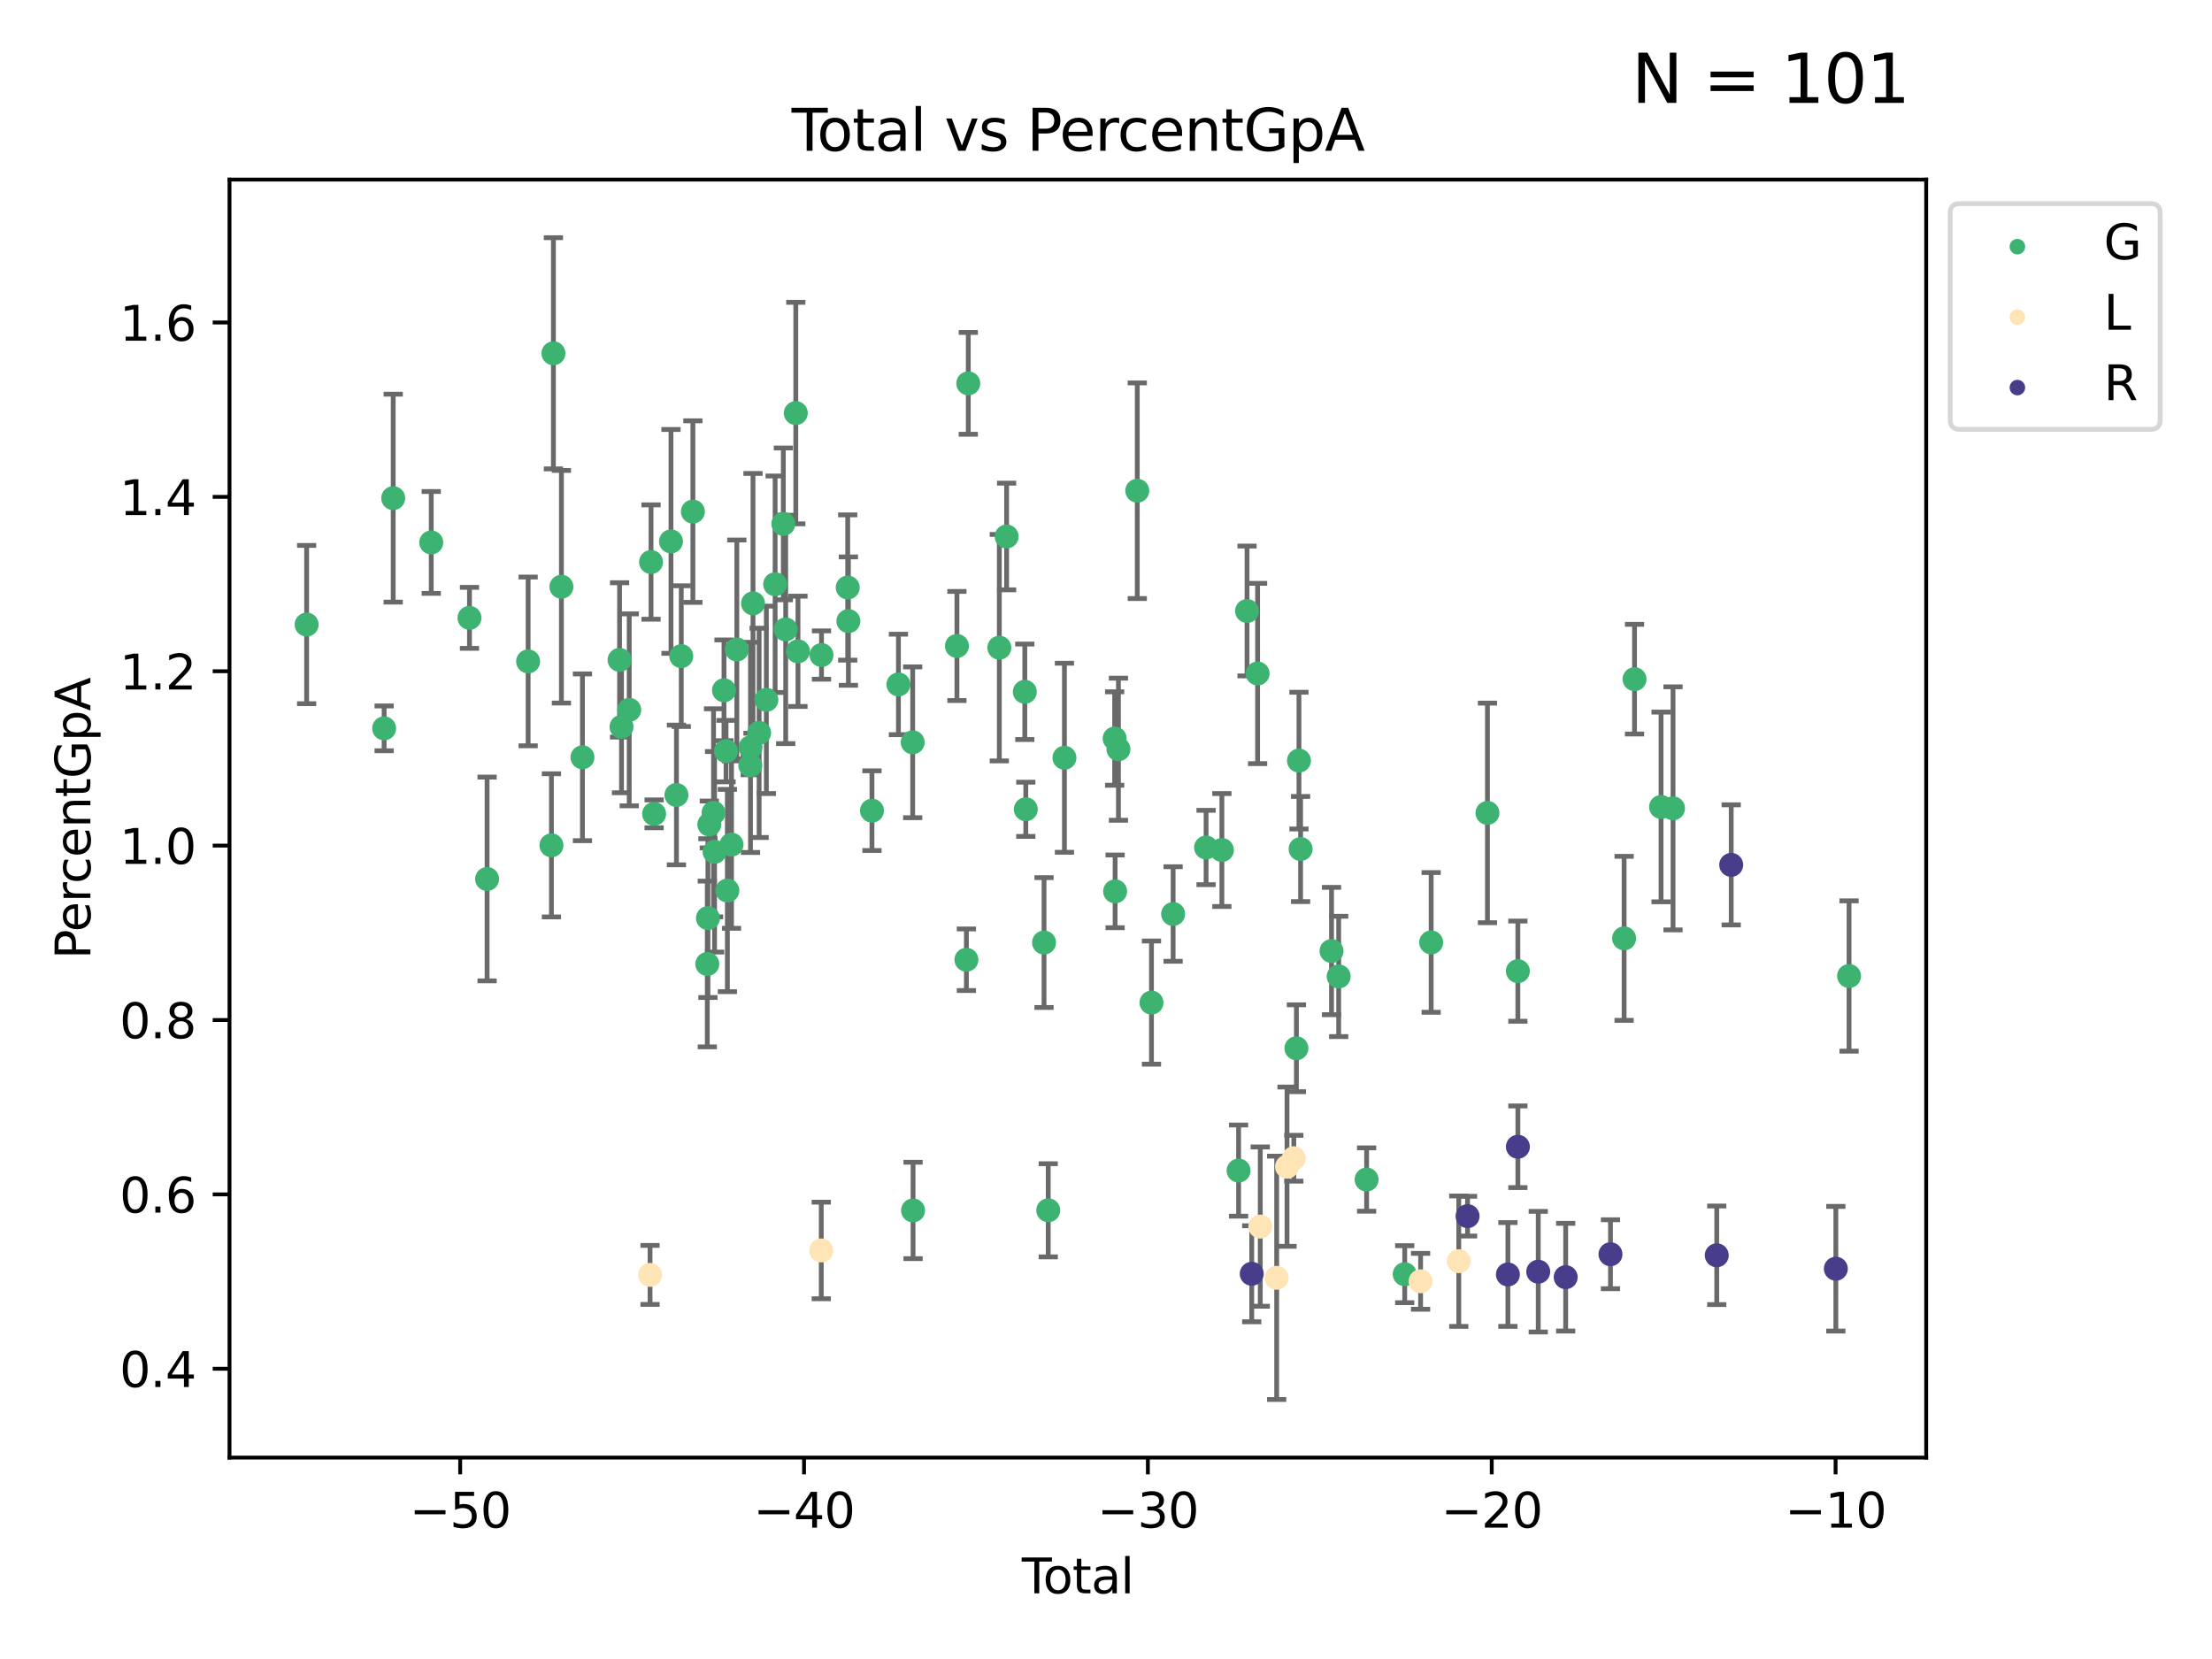 <?xml version="1.0" encoding="utf-8" standalone="no"?>
<!DOCTYPE svg PUBLIC "-//W3C//DTD SVG 1.1//EN"
  "http://www.w3.org/Graphics/SVG/1.1/DTD/svg11.dtd">
<svg xmlns:xlink="http://www.w3.org/1999/xlink" width="460.8pt" height="345.6pt" viewBox="0 0 460.8 345.6" xmlns="http://www.w3.org/2000/svg" version="1.1">
 <defs>
  <style type="text/css">*{stroke-linejoin: round; stroke-linecap: butt}</style>
 </defs>
 <g id="figure_1">
  <g id="patch_1">
   <path d="M 0 345.6 
L 460.8 345.6 
L 460.8 0 
L 0 0 
z
" style="fill: #ffffff"/>
  </g>
  <g id="axes_1">
   <g id="patch_2">
    <path d="M 47.81 303.64 
L 401.26 303.64 
L 401.26 37.411 
L 47.81 37.411 
z
" style="fill: #ffffff"/>
   </g>
   <g id="PathCollection_1">
    <defs>
     <path id="ma6f615ec8a" d="M 0 1.118 
C 0.297 1.118 0.581 1 0.791 0.791 
C 1 0.581 1.118 0.297 1.118 0 
C 1.118 -0.297 1 -0.581 0.791 -0.791 
C 0.581 -1 0.297 -1.118 0 -1.118 
C -0.297 -1.118 -0.581 -1 -0.791 -0.791 
C -1 -0.581 -1.118 -0.297 -1.118 0 
C -1.118 0.297 -1 0.581 -0.791 0.791 
C -0.581 1 -0.297 1.118 0 1.118 
z
" style="stroke: #3cb371"/>
    </defs>
    <g clip-path="url(#pc9a55f7d3b)">
     <use xlink:href="#ma6f615ec8a" x="63.876" y="130.103" style="fill: #3cb371; stroke: #3cb371"/>
     <use xlink:href="#ma6f615ec8a" x="80.023" y="151.73" style="fill: #3cb371; stroke: #3cb371"/>
     <use xlink:href="#ma6f615ec8a" x="81.912" y="103.771" style="fill: #3cb371; stroke: #3cb371"/>
     <use xlink:href="#ma6f615ec8a" x="89.836" y="113.002" style="fill: #3cb371; stroke: #3cb371"/>
     <use xlink:href="#ma6f615ec8a" x="97.801" y="128.71" style="fill: #3cb371; stroke: #3cb371"/>
     <use xlink:href="#ma6f615ec8a" x="101.468" y="183.108" style="fill: #3cb371; stroke: #3cb371"/>
     <use xlink:href="#ma6f615ec8a" x="110.02" y="137.785" style="fill: #3cb371; stroke: #3cb371"/>
     <use xlink:href="#ma6f615ec8a" x="114.874" y="176.096" style="fill: #3cb371; stroke: #3cb371"/>
     <use xlink:href="#ma6f615ec8a" x="115.287" y="73.596" style="fill: #3cb371; stroke: #3cb371"/>
     <use xlink:href="#ma6f615ec8a" x="116.951" y="122.227" style="fill: #3cb371; stroke: #3cb371"/>
     <use xlink:href="#ma6f615ec8a" x="121.335" y="157.758" style="fill: #3cb371; stroke: #3cb371"/>
     <use xlink:href="#ma6f615ec8a" x="129.068" y="137.47" style="fill: #3cb371; stroke: #3cb371"/>
     <use xlink:href="#ma6f615ec8a" x="129.472" y="151.404" style="fill: #3cb371; stroke: #3cb371"/>
     <use xlink:href="#ma6f615ec8a" x="131.077" y="147.876" style="fill: #3cb371; stroke: #3cb371"/>
     <use xlink:href="#ma6f615ec8a" x="135.623" y="117.082" style="fill: #3cb371; stroke: #3cb371"/>
     <use xlink:href="#ma6f615ec8a" x="136.264" y="169.541" style="fill: #3cb371; stroke: #3cb371"/>
     <use xlink:href="#ma6f615ec8a" x="139.779" y="112.787" style="fill: #3cb371; stroke: #3cb371"/>
     <use xlink:href="#ma6f615ec8a" x="140.916" y="165.607" style="fill: #3cb371; stroke: #3cb371"/>
     <use xlink:href="#ma6f615ec8a" x="141.918" y="136.684" style="fill: #3cb371; stroke: #3cb371"/>
     <use xlink:href="#ma6f615ec8a" x="144.341" y="106.572" style="fill: #3cb371; stroke: #3cb371"/>
     <use xlink:href="#ma6f615ec8a" x="147.343" y="200.818" style="fill: #3cb371; stroke: #3cb371"/>
     <use xlink:href="#ma6f615ec8a" x="147.475" y="191.259" style="fill: #3cb371; stroke: #3cb371"/>
     <use xlink:href="#ma6f615ec8a" x="147.761" y="171.752" style="fill: #3cb371; stroke: #3cb371"/>
     <use xlink:href="#ma6f615ec8a" x="148.644" y="169.326" style="fill: #3cb371; stroke: #3cb371"/>
     <use xlink:href="#ma6f615ec8a" x="148.857" y="177.447" style="fill: #3cb371; stroke: #3cb371"/>
     <use xlink:href="#ma6f615ec8a" x="150.82" y="143.798" style="fill: #3cb371; stroke: #3cb371"/>
     <use xlink:href="#ma6f615ec8a" x="151.246" y="156.473" style="fill: #3cb371; stroke: #3cb371"/>
     <use xlink:href="#ma6f615ec8a" x="151.526" y="185.511" style="fill: #3cb371; stroke: #3cb371"/>
     <use xlink:href="#ma6f615ec8a" x="152.389" y="175.948" style="fill: #3cb371; stroke: #3cb371"/>
     <use xlink:href="#ma6f615ec8a" x="153.495" y="135.301" style="fill: #3cb371; stroke: #3cb371"/>
     <use xlink:href="#ma6f615ec8a" x="156.302" y="159.439" style="fill: #3cb371; stroke: #3cb371"/>
     <use xlink:href="#ma6f615ec8a" x="156.342" y="155.695" style="fill: #3cb371; stroke: #3cb371"/>
     <use xlink:href="#ma6f615ec8a" x="156.867" y="125.687" style="fill: #3cb371; stroke: #3cb371"/>
     <use xlink:href="#ma6f615ec8a" x="158.14" y="152.668" style="fill: #3cb371; stroke: #3cb371"/>
     <use xlink:href="#ma6f615ec8a" x="159.647" y="145.787" style="fill: #3cb371; stroke: #3cb371"/>
     <use xlink:href="#ma6f615ec8a" x="161.475" y="121.708" style="fill: #3cb371; stroke: #3cb371"/>
     <use xlink:href="#ma6f615ec8a" x="163.184" y="109.133" style="fill: #3cb371; stroke: #3cb371"/>
     <use xlink:href="#ma6f615ec8a" x="163.676" y="131.116" style="fill: #3cb371; stroke: #3cb371"/>
     <use xlink:href="#ma6f615ec8a" x="165.779" y="86.051" style="fill: #3cb371; stroke: #3cb371"/>
     <use xlink:href="#ma6f615ec8a" x="166.23" y="135.681" style="fill: #3cb371; stroke: #3cb371"/>
     <use xlink:href="#ma6f615ec8a" x="171.131" y="136.456" style="fill: #3cb371; stroke: #3cb371"/>
     <use xlink:href="#ma6f615ec8a" x="176.595" y="122.389" style="fill: #3cb371; stroke: #3cb371"/>
     <use xlink:href="#ma6f615ec8a" x="176.738" y="129.387" style="fill: #3cb371; stroke: #3cb371"/>
     <use xlink:href="#ma6f615ec8a" x="181.647" y="168.875" style="fill: #3cb371; stroke: #3cb371"/>
     <use xlink:href="#ma6f615ec8a" x="187.159" y="142.581" style="fill: #3cb371; stroke: #3cb371"/>
     <use xlink:href="#ma6f615ec8a" x="190.128" y="154.635" style="fill: #3cb371; stroke: #3cb371"/>
     <use xlink:href="#ma6f615ec8a" x="190.206" y="252.155" style="fill: #3cb371; stroke: #3cb371"/>
     <use xlink:href="#ma6f615ec8a" x="199.347" y="134.567" style="fill: #3cb371; stroke: #3cb371"/>
     <use xlink:href="#ma6f615ec8a" x="201.319" y="199.931" style="fill: #3cb371; stroke: #3cb371"/>
     <use xlink:href="#ma6f615ec8a" x="201.71" y="79.859" style="fill: #3cb371; stroke: #3cb371"/>
     <use xlink:href="#ma6f615ec8a" x="208.179" y="134.925" style="fill: #3cb371; stroke: #3cb371"/>
     <use xlink:href="#ma6f615ec8a" x="209.697" y="111.762" style="fill: #3cb371; stroke: #3cb371"/>
     <use xlink:href="#ma6f615ec8a" x="213.486" y="144.113" style="fill: #3cb371; stroke: #3cb371"/>
     <use xlink:href="#ma6f615ec8a" x="213.693" y="168.591" style="fill: #3cb371; stroke: #3cb371"/>
     <use xlink:href="#ma6f615ec8a" x="217.491" y="196.348" style="fill: #3cb371; stroke: #3cb371"/>
     <use xlink:href="#ma6f615ec8a" x="218.367" y="252.128" style="fill: #3cb371; stroke: #3cb371"/>
     <use xlink:href="#ma6f615ec8a" x="221.743" y="157.855" style="fill: #3cb371; stroke: #3cb371"/>
     <use xlink:href="#ma6f615ec8a" x="232.203" y="153.845" style="fill: #3cb371; stroke: #3cb371"/>
     <use xlink:href="#ma6f615ec8a" x="232.299" y="185.685" style="fill: #3cb371; stroke: #3cb371"/>
     <use xlink:href="#ma6f615ec8a" x="232.992" y="156.077" style="fill: #3cb371; stroke: #3cb371"/>
     <use xlink:href="#ma6f615ec8a" x="236.915" y="102.227" style="fill: #3cb371; stroke: #3cb371"/>
     <use xlink:href="#ma6f615ec8a" x="239.874" y="208.858" style="fill: #3cb371; stroke: #3cb371"/>
     <use xlink:href="#ma6f615ec8a" x="244.381" y="190.401" style="fill: #3cb371; stroke: #3cb371"/>
     <use xlink:href="#ma6f615ec8a" x="251.249" y="176.549" style="fill: #3cb371; stroke: #3cb371"/>
     <use xlink:href="#ma6f615ec8a" x="254.539" y="177.075" style="fill: #3cb371; stroke: #3cb371"/>
     <use xlink:href="#ma6f615ec8a" x="258.02" y="243.852" style="fill: #3cb371; stroke: #3cb371"/>
     <use xlink:href="#ma6f615ec8a" x="259.778" y="127.281" style="fill: #3cb371; stroke: #3cb371"/>
     <use xlink:href="#ma6f615ec8a" x="261.981" y="140.301" style="fill: #3cb371; stroke: #3cb371"/>
     <use xlink:href="#ma6f615ec8a" x="270.066" y="218.373" style="fill: #3cb371; stroke: #3cb371"/>
     <use xlink:href="#ma6f615ec8a" x="270.597" y="158.446" style="fill: #3cb371; stroke: #3cb371"/>
     <use xlink:href="#ma6f615ec8a" x="270.937" y="176.867" style="fill: #3cb371; stroke: #3cb371"/>
     <use xlink:href="#ma6f615ec8a" x="277.384" y="198.115" style="fill: #3cb371; stroke: #3cb371"/>
     <use xlink:href="#ma6f615ec8a" x="278.871" y="203.408" style="fill: #3cb371; stroke: #3cb371"/>
     <use xlink:href="#ma6f615ec8a" x="284.689" y="245.717" style="fill: #3cb371; stroke: #3cb371"/>
     <use xlink:href="#ma6f615ec8a" x="292.627" y="265.437" style="fill: #3cb371; stroke: #3cb371"/>
     <use xlink:href="#ma6f615ec8a" x="298.138" y="196.321" style="fill: #3cb371; stroke: #3cb371"/>
     <use xlink:href="#ma6f615ec8a" x="309.865" y="169.344" style="fill: #3cb371; stroke: #3cb371"/>
     <use xlink:href="#ma6f615ec8a" x="316.198" y="202.307" style="fill: #3cb371; stroke: #3cb371"/>
     <use xlink:href="#ma6f615ec8a" x="338.333" y="195.476" style="fill: #3cb371; stroke: #3cb371"/>
     <use xlink:href="#ma6f615ec8a" x="340.502" y="141.482" style="fill: #3cb371; stroke: #3cb371"/>
     <use xlink:href="#ma6f615ec8a" x="346.03" y="168.103" style="fill: #3cb371; stroke: #3cb371"/>
     <use xlink:href="#ma6f615ec8a" x="348.522" y="168.392" style="fill: #3cb371; stroke: #3cb371"/>
     <use xlink:href="#ma6f615ec8a" x="385.194" y="203.318" style="fill: #3cb371; stroke: #3cb371"/>
    </g>
   </g>
   <g id="PathCollection_2">
    <defs>
     <path id="me0673c29a5" d="M 0 1.118 
C 0.297 1.118 0.581 1 0.791 0.791 
C 1 0.581 1.118 0.297 1.118 0 
C 1.118 -0.297 1 -0.581 0.791 -0.791 
C 0.581 -1 0.297 -1.118 0 -1.118 
C -0.297 -1.118 -0.581 -1 -0.791 -0.791 
C -1 -0.581 -1.118 -0.297 -1.118 0 
C -1.118 0.297 -1 0.581 -0.791 0.791 
C -0.581 1 -0.297 1.118 0 1.118 
z
" style="stroke: #ffe4b5"/>
    </defs>
    <g clip-path="url(#pc9a55f7d3b)">
     <use xlink:href="#me0673c29a5" x="135.417" y="265.586" style="fill: #ffe4b5; stroke: #ffe4b5"/>
     <use xlink:href="#me0673c29a5" x="171.083" y="260.493" style="fill: #ffe4b5; stroke: #ffe4b5"/>
     <use xlink:href="#me0673c29a5" x="262.539" y="255.52" style="fill: #ffe4b5; stroke: #ffe4b5"/>
     <use xlink:href="#me0673c29a5" x="265.955" y="266.194" style="fill: #ffe4b5; stroke: #ffe4b5"/>
     <use xlink:href="#me0673c29a5" x="268.11" y="243.037" style="fill: #ffe4b5; stroke: #ffe4b5"/>
     <use xlink:href="#me0673c29a5" x="269.525" y="241.281" style="fill: #ffe4b5; stroke: #ffe4b5"/>
     <use xlink:href="#me0673c29a5" x="295.936" y="266.92" style="fill: #ffe4b5; stroke: #ffe4b5"/>
     <use xlink:href="#me0673c29a5" x="303.891" y="262.731" style="fill: #ffe4b5; stroke: #ffe4b5"/>
    </g>
   </g>
   <g id="PathCollection_3">
    <defs>
     <path id="m9e6c1cbcf6" d="M 0 1.118 
C 0.297 1.118 0.581 1 0.791 0.791 
C 1 0.581 1.118 0.297 1.118 0 
C 1.118 -0.297 1 -0.581 0.791 -0.791 
C 0.581 -1 0.297 -1.118 0 -1.118 
C -0.297 -1.118 -0.581 -1 -0.791 -0.791 
C -1 -0.581 -1.118 -0.297 -1.118 0 
C -1.118 0.297 -1 0.581 -0.791 0.791 
C -0.581 1 -0.297 1.118 0 1.118 
z
" style="stroke: #483d8b"/>
    </defs>
    <g clip-path="url(#pc9a55f7d3b)">
     <use xlink:href="#m9e6c1cbcf6" x="260.76" y="265.354" style="fill: #483d8b; stroke: #483d8b"/>
     <use xlink:href="#m9e6c1cbcf6" x="305.721" y="253.349" style="fill: #483d8b; stroke: #483d8b"/>
     <use xlink:href="#m9e6c1cbcf6" x="314.124" y="265.497" style="fill: #483d8b; stroke: #483d8b"/>
     <use xlink:href="#m9e6c1cbcf6" x="316.203" y="238.89" style="fill: #483d8b; stroke: #483d8b"/>
     <use xlink:href="#m9e6c1cbcf6" x="320.444" y="264.92" style="fill: #483d8b; stroke: #483d8b"/>
     <use xlink:href="#m9e6c1cbcf6" x="326.159" y="266.059" style="fill: #483d8b; stroke: #483d8b"/>
     <use xlink:href="#m9e6c1cbcf6" x="335.493" y="261.282" style="fill: #483d8b; stroke: #483d8b"/>
     <use xlink:href="#m9e6c1cbcf6" x="357.63" y="261.502" style="fill: #483d8b; stroke: #483d8b"/>
     <use xlink:href="#m9e6c1cbcf6" x="360.642" y="180.166" style="fill: #483d8b; stroke: #483d8b"/>
     <use xlink:href="#m9e6c1cbcf6" x="382.44" y="264.298" style="fill: #483d8b; stroke: #483d8b"/>
    </g>
   </g>
   <g id="matplotlib.axis_1">
    <g id="xtick_1">
     <g id="line2d_1">
      <defs>
       <path id="m18508298f2" d="M 0 0 
L 0 3.5 
" style="stroke: #000000; stroke-width: 0.8"/>
      </defs>
      <g>
       <use xlink:href="#m18508298f2" x="95.864" y="303.64" style="stroke: #000000; stroke-width: 0.8"/>
      </g>
     </g>
     <g id="text_1">
      <!-- −50 -->
      <g transform="translate(85.312 318.238)scale(0.1 -0.1)">
       <defs>
        <path id="DejaVuSans-2212" d="M 678 2272 
L 4684 2272 
L 4684 1741 
L 678 1741 
L 678 2272 
z
" transform="scale(0.016)"/>
        <path id="DejaVuSans-35" d="M 691 4666 
L 3169 4666 
L 3169 4134 
L 1269 4134 
L 1269 2991 
Q 1406 3038 1543 3061 
Q 1681 3084 1819 3084 
Q 2600 3084 3056 2656 
Q 3513 2228 3513 1497 
Q 3513 744 3044 326 
Q 2575 -91 1722 -91 
Q 1428 -91 1123 -41 
Q 819 9 494 109 
L 494 744 
Q 775 591 1075 516 
Q 1375 441 1709 441 
Q 2250 441 2565 725 
Q 2881 1009 2881 1497 
Q 2881 1984 2565 2268 
Q 2250 2553 1709 2553 
Q 1456 2553 1204 2497 
Q 953 2441 691 2322 
L 691 4666 
z
" transform="scale(0.016)"/>
        <path id="DejaVuSans-30" d="M 2034 4250 
Q 1547 4250 1301 3770 
Q 1056 3291 1056 2328 
Q 1056 1369 1301 889 
Q 1547 409 2034 409 
Q 2525 409 2770 889 
Q 3016 1369 3016 2328 
Q 3016 3291 2770 3770 
Q 2525 4250 2034 4250 
z
M 2034 4750 
Q 2819 4750 3233 4129 
Q 3647 3509 3647 2328 
Q 3647 1150 3233 529 
Q 2819 -91 2034 -91 
Q 1250 -91 836 529 
Q 422 1150 422 2328 
Q 422 3509 836 4129 
Q 1250 4750 2034 4750 
z
" transform="scale(0.016)"/>
       </defs>
       <use xlink:href="#DejaVuSans-2212"/>
       <use xlink:href="#DejaVuSans-35" x="83.789"/>
       <use xlink:href="#DejaVuSans-30" x="147.412"/>
      </g>
     </g>
    </g>
    <g id="xtick_2">
     <g id="line2d_2">
      <g>
       <use xlink:href="#m18508298f2" x="167.495" y="303.64" style="stroke: #000000; stroke-width: 0.8"/>
      </g>
     </g>
     <g id="text_2">
      <!-- −40 -->
      <g transform="translate(156.942 318.238)scale(0.1 -0.1)">
       <defs>
        <path id="DejaVuSans-34" d="M 2419 4116 
L 825 1625 
L 2419 1625 
L 2419 4116 
z
M 2253 4666 
L 3047 4666 
L 3047 1625 
L 3713 1625 
L 3713 1100 
L 3047 1100 
L 3047 0 
L 2419 0 
L 2419 1100 
L 313 1100 
L 313 1709 
L 2253 4666 
z
" transform="scale(0.016)"/>
       </defs>
       <use xlink:href="#DejaVuSans-2212"/>
       <use xlink:href="#DejaVuSans-34" x="83.789"/>
       <use xlink:href="#DejaVuSans-30" x="147.412"/>
      </g>
     </g>
    </g>
    <g id="xtick_3">
     <g id="line2d_3">
      <g>
       <use xlink:href="#m18508298f2" x="239.125" y="303.64" style="stroke: #000000; stroke-width: 0.8"/>
      </g>
     </g>
     <g id="text_3">
      <!-- −30 -->
      <g transform="translate(228.573 318.238)scale(0.1 -0.1)">
       <defs>
        <path id="DejaVuSans-33" d="M 2597 2516 
Q 3050 2419 3304 2112 
Q 3559 1806 3559 1356 
Q 3559 666 3084 287 
Q 2609 -91 1734 -91 
Q 1441 -91 1130 -33 
Q 819 25 488 141 
L 488 750 
Q 750 597 1062 519 
Q 1375 441 1716 441 
Q 2309 441 2620 675 
Q 2931 909 2931 1356 
Q 2931 1769 2642 2001 
Q 2353 2234 1838 2234 
L 1294 2234 
L 1294 2753 
L 1863 2753 
Q 2328 2753 2575 2939 
Q 2822 3125 2822 3475 
Q 2822 3834 2567 4026 
Q 2313 4219 1838 4219 
Q 1578 4219 1281 4162 
Q 984 4106 628 3988 
L 628 4550 
Q 988 4650 1302 4700 
Q 1616 4750 1894 4750 
Q 2613 4750 3031 4423 
Q 3450 4097 3450 3541 
Q 3450 3153 3228 2886 
Q 3006 2619 2597 2516 
z
" transform="scale(0.016)"/>
       </defs>
       <use xlink:href="#DejaVuSans-2212"/>
       <use xlink:href="#DejaVuSans-33" x="83.789"/>
       <use xlink:href="#DejaVuSans-30" x="147.412"/>
      </g>
     </g>
    </g>
    <g id="xtick_4">
     <g id="line2d_4">
      <g>
       <use xlink:href="#m18508298f2" x="310.756" y="303.64" style="stroke: #000000; stroke-width: 0.8"/>
      </g>
     </g>
     <g id="text_4">
      <!-- −20 -->
      <g transform="translate(300.203 318.238)scale(0.1 -0.1)">
       <defs>
        <path id="DejaVuSans-32" d="M 1228 531 
L 3431 531 
L 3431 0 
L 469 0 
L 469 531 
Q 828 903 1448 1529 
Q 2069 2156 2228 2338 
Q 2531 2678 2651 2914 
Q 2772 3150 2772 3378 
Q 2772 3750 2511 3984 
Q 2250 4219 1831 4219 
Q 1534 4219 1204 4116 
Q 875 4013 500 3803 
L 500 4441 
Q 881 4594 1212 4672 
Q 1544 4750 1819 4750 
Q 2544 4750 2975 4387 
Q 3406 4025 3406 3419 
Q 3406 3131 3298 2873 
Q 3191 2616 2906 2266 
Q 2828 2175 2409 1742 
Q 1991 1309 1228 531 
z
" transform="scale(0.016)"/>
       </defs>
       <use xlink:href="#DejaVuSans-2212"/>
       <use xlink:href="#DejaVuSans-32" x="83.789"/>
       <use xlink:href="#DejaVuSans-30" x="147.412"/>
      </g>
     </g>
    </g>
    <g id="xtick_5">
     <g id="line2d_5">
      <g>
       <use xlink:href="#m18508298f2" x="382.386" y="303.64" style="stroke: #000000; stroke-width: 0.8"/>
      </g>
     </g>
     <g id="text_5">
      <!-- −10 -->
      <g transform="translate(371.834 318.238)scale(0.1 -0.1)">
       <defs>
        <path id="DejaVuSans-31" d="M 794 531 
L 1825 531 
L 1825 4091 
L 703 3866 
L 703 4441 
L 1819 4666 
L 2450 4666 
L 2450 531 
L 3481 531 
L 3481 0 
L 794 0 
L 794 531 
z
" transform="scale(0.016)"/>
       </defs>
       <use xlink:href="#DejaVuSans-2212"/>
       <use xlink:href="#DejaVuSans-31" x="83.789"/>
       <use xlink:href="#DejaVuSans-30" x="147.412"/>
      </g>
     </g>
    </g>
    <g id="text_6">
     <!-- Total -->
     <g transform="translate(212.858 331.917)scale(0.1 -0.1)">
      <defs>
       <path id="DejaVuSans-54" d="M -19 4666 
L 3928 4666 
L 3928 4134 
L 2272 4134 
L 2272 0 
L 1638 0 
L 1638 4134 
L -19 4134 
L -19 4666 
z
" transform="scale(0.016)"/>
       <path id="DejaVuSans-6f" d="M 1959 3097 
Q 1497 3097 1228 2736 
Q 959 2375 959 1747 
Q 959 1119 1226 758 
Q 1494 397 1959 397 
Q 2419 397 2687 759 
Q 2956 1122 2956 1747 
Q 2956 2369 2687 2733 
Q 2419 3097 1959 3097 
z
M 1959 3584 
Q 2709 3584 3137 3096 
Q 3566 2609 3566 1747 
Q 3566 888 3137 398 
Q 2709 -91 1959 -91 
Q 1206 -91 779 398 
Q 353 888 353 1747 
Q 353 2609 779 3096 
Q 1206 3584 1959 3584 
z
" transform="scale(0.016)"/>
       <path id="DejaVuSans-74" d="M 1172 4494 
L 1172 3500 
L 2356 3500 
L 2356 3053 
L 1172 3053 
L 1172 1153 
Q 1172 725 1289 603 
Q 1406 481 1766 481 
L 2356 481 
L 2356 0 
L 1766 0 
Q 1100 0 847 248 
Q 594 497 594 1153 
L 594 3053 
L 172 3053 
L 172 3500 
L 594 3500 
L 594 4494 
L 1172 4494 
z
" transform="scale(0.016)"/>
       <path id="DejaVuSans-61" d="M 2194 1759 
Q 1497 1759 1228 1600 
Q 959 1441 959 1056 
Q 959 750 1161 570 
Q 1363 391 1709 391 
Q 2188 391 2477 730 
Q 2766 1069 2766 1631 
L 2766 1759 
L 2194 1759 
z
M 3341 1997 
L 3341 0 
L 2766 0 
L 2766 531 
Q 2569 213 2275 61 
Q 1981 -91 1556 -91 
Q 1019 -91 701 211 
Q 384 513 384 1019 
Q 384 1609 779 1909 
Q 1175 2209 1959 2209 
L 2766 2209 
L 2766 2266 
Q 2766 2663 2505 2880 
Q 2244 3097 1772 3097 
Q 1472 3097 1187 3025 
Q 903 2953 641 2809 
L 641 3341 
Q 956 3463 1253 3523 
Q 1550 3584 1831 3584 
Q 2591 3584 2966 3190 
Q 3341 2797 3341 1997 
z
" transform="scale(0.016)"/>
       <path id="DejaVuSans-6c" d="M 603 4863 
L 1178 4863 
L 1178 0 
L 603 0 
L 603 4863 
z
" transform="scale(0.016)"/>
      </defs>
      <use xlink:href="#DejaVuSans-54"/>
      <use xlink:href="#DejaVuSans-6f" x="44.084"/>
      <use xlink:href="#DejaVuSans-74" x="105.266"/>
      <use xlink:href="#DejaVuSans-61" x="144.475"/>
      <use xlink:href="#DejaVuSans-6c" x="205.754"/>
     </g>
    </g>
   </g>
   <g id="matplotlib.axis_2">
    <g id="ytick_1">
     <g id="line2d_6">
      <defs>
       <path id="m9c10215bb0" d="M 0 0 
L -3.5 0 
" style="stroke: #000000; stroke-width: 0.8"/>
      </defs>
      <g>
       <use xlink:href="#m9c10215bb0" x="47.81" y="285.139" style="stroke: #000000; stroke-width: 0.8"/>
      </g>
     </g>
     <g id="text_7">
      <!-- 0.4 -->
      <g transform="translate(24.907 288.939)scale(0.1 -0.1)">
       <defs>
        <path id="DejaVuSans-2e" d="M 684 794 
L 1344 794 
L 1344 0 
L 684 0 
L 684 794 
z
" transform="scale(0.016)"/>
       </defs>
       <use xlink:href="#DejaVuSans-30"/>
       <use xlink:href="#DejaVuSans-2e" x="63.623"/>
       <use xlink:href="#DejaVuSans-34" x="95.41"/>
      </g>
     </g>
    </g>
    <g id="ytick_2">
     <g id="line2d_7">
      <g>
       <use xlink:href="#m9c10215bb0" x="47.81" y="248.813" style="stroke: #000000; stroke-width: 0.8"/>
      </g>
     </g>
     <g id="text_8">
      <!-- 0.6 -->
      <g transform="translate(24.907 252.612)scale(0.1 -0.1)">
       <defs>
        <path id="DejaVuSans-36" d="M 2113 2584 
Q 1688 2584 1439 2293 
Q 1191 2003 1191 1497 
Q 1191 994 1439 701 
Q 1688 409 2113 409 
Q 2538 409 2786 701 
Q 3034 994 3034 1497 
Q 3034 2003 2786 2293 
Q 2538 2584 2113 2584 
z
M 3366 4563 
L 3366 3988 
Q 3128 4100 2886 4159 
Q 2644 4219 2406 4219 
Q 1781 4219 1451 3797 
Q 1122 3375 1075 2522 
Q 1259 2794 1537 2939 
Q 1816 3084 2150 3084 
Q 2853 3084 3261 2657 
Q 3669 2231 3669 1497 
Q 3669 778 3244 343 
Q 2819 -91 2113 -91 
Q 1303 -91 875 529 
Q 447 1150 447 2328 
Q 447 3434 972 4092 
Q 1497 4750 2381 4750 
Q 2619 4750 2861 4703 
Q 3103 4656 3366 4563 
z
" transform="scale(0.016)"/>
       </defs>
       <use xlink:href="#DejaVuSans-30"/>
       <use xlink:href="#DejaVuSans-2e" x="63.623"/>
       <use xlink:href="#DejaVuSans-36" x="95.41"/>
      </g>
     </g>
    </g>
    <g id="ytick_3">
     <g id="line2d_8">
      <g>
       <use xlink:href="#m9c10215bb0" x="47.81" y="212.486" style="stroke: #000000; stroke-width: 0.8"/>
      </g>
     </g>
     <g id="text_9">
      <!-- 0.8 -->
      <g transform="translate(24.907 216.285)scale(0.1 -0.1)">
       <defs>
        <path id="DejaVuSans-38" d="M 2034 2216 
Q 1584 2216 1326 1975 
Q 1069 1734 1069 1313 
Q 1069 891 1326 650 
Q 1584 409 2034 409 
Q 2484 409 2743 651 
Q 3003 894 3003 1313 
Q 3003 1734 2745 1975 
Q 2488 2216 2034 2216 
z
M 1403 2484 
Q 997 2584 770 2862 
Q 544 3141 544 3541 
Q 544 4100 942 4425 
Q 1341 4750 2034 4750 
Q 2731 4750 3128 4425 
Q 3525 4100 3525 3541 
Q 3525 3141 3298 2862 
Q 3072 2584 2669 2484 
Q 3125 2378 3379 2068 
Q 3634 1759 3634 1313 
Q 3634 634 3220 271 
Q 2806 -91 2034 -91 
Q 1263 -91 848 271 
Q 434 634 434 1313 
Q 434 1759 690 2068 
Q 947 2378 1403 2484 
z
M 1172 3481 
Q 1172 3119 1398 2916 
Q 1625 2713 2034 2713 
Q 2441 2713 2670 2916 
Q 2900 3119 2900 3481 
Q 2900 3844 2670 4047 
Q 2441 4250 2034 4250 
Q 1625 4250 1398 4047 
Q 1172 3844 1172 3481 
z
" transform="scale(0.016)"/>
       </defs>
       <use xlink:href="#DejaVuSans-30"/>
       <use xlink:href="#DejaVuSans-2e" x="63.623"/>
       <use xlink:href="#DejaVuSans-38" x="95.41"/>
      </g>
     </g>
    </g>
    <g id="ytick_4">
     <g id="line2d_9">
      <g>
       <use xlink:href="#m9c10215bb0" x="47.81" y="176.159" style="stroke: #000000; stroke-width: 0.8"/>
      </g>
     </g>
     <g id="text_10">
      <!-- 1.0 -->
      <g transform="translate(24.907 179.958)scale(0.1 -0.1)">
       <use xlink:href="#DejaVuSans-31"/>
       <use xlink:href="#DejaVuSans-2e" x="63.623"/>
       <use xlink:href="#DejaVuSans-30" x="95.41"/>
      </g>
     </g>
    </g>
    <g id="ytick_5">
     <g id="line2d_10">
      <g>
       <use xlink:href="#m9c10215bb0" x="47.81" y="139.832" style="stroke: #000000; stroke-width: 0.8"/>
      </g>
     </g>
     <g id="text_11">
      <!-- 1.2 -->
      <g transform="translate(24.907 143.631)scale(0.1 -0.1)">
       <use xlink:href="#DejaVuSans-31"/>
       <use xlink:href="#DejaVuSans-2e" x="63.623"/>
       <use xlink:href="#DejaVuSans-32" x="95.41"/>
      </g>
     </g>
    </g>
    <g id="ytick_6">
     <g id="line2d_11">
      <g>
       <use xlink:href="#m9c10215bb0" x="47.81" y="103.505" style="stroke: #000000; stroke-width: 0.8"/>
      </g>
     </g>
     <g id="text_12">
      <!-- 1.4 -->
      <g transform="translate(24.907 107.304)scale(0.1 -0.1)">
       <use xlink:href="#DejaVuSans-31"/>
       <use xlink:href="#DejaVuSans-2e" x="63.623"/>
       <use xlink:href="#DejaVuSans-34" x="95.41"/>
      </g>
     </g>
    </g>
    <g id="ytick_7">
     <g id="line2d_12">
      <g>
       <use xlink:href="#m9c10215bb0" x="47.81" y="67.178" style="stroke: #000000; stroke-width: 0.8"/>
      </g>
     </g>
     <g id="text_13">
      <!-- 1.6 -->
      <g transform="translate(24.907 70.978)scale(0.1 -0.1)">
       <use xlink:href="#DejaVuSans-31"/>
       <use xlink:href="#DejaVuSans-2e" x="63.623"/>
       <use xlink:href="#DejaVuSans-36" x="95.41"/>
      </g>
     </g>
    </g>
    <g id="text_14">
     <!-- PercentGpA -->
     <g transform="translate(18.827 199.802)rotate(-90)scale(0.1 -0.1)">
      <defs>
       <path id="DejaVuSans-50" d="M 1259 4147 
L 1259 2394 
L 2053 2394 
Q 2494 2394 2734 2622 
Q 2975 2850 2975 3272 
Q 2975 3691 2734 3919 
Q 2494 4147 2053 4147 
L 1259 4147 
z
M 628 4666 
L 2053 4666 
Q 2838 4666 3239 4311 
Q 3641 3956 3641 3272 
Q 3641 2581 3239 2228 
Q 2838 1875 2053 1875 
L 1259 1875 
L 1259 0 
L 628 0 
L 628 4666 
z
" transform="scale(0.016)"/>
       <path id="DejaVuSans-65" d="M 3597 1894 
L 3597 1613 
L 953 1613 
Q 991 1019 1311 708 
Q 1631 397 2203 397 
Q 2534 397 2845 478 
Q 3156 559 3463 722 
L 3463 178 
Q 3153 47 2828 -22 
Q 2503 -91 2169 -91 
Q 1331 -91 842 396 
Q 353 884 353 1716 
Q 353 2575 817 3079 
Q 1281 3584 2069 3584 
Q 2775 3584 3186 3129 
Q 3597 2675 3597 1894 
z
M 3022 2063 
Q 3016 2534 2758 2815 
Q 2500 3097 2075 3097 
Q 1594 3097 1305 2825 
Q 1016 2553 972 2059 
L 3022 2063 
z
" transform="scale(0.016)"/>
       <path id="DejaVuSans-72" d="M 2631 2963 
Q 2534 3019 2420 3045 
Q 2306 3072 2169 3072 
Q 1681 3072 1420 2755 
Q 1159 2438 1159 1844 
L 1159 0 
L 581 0 
L 581 3500 
L 1159 3500 
L 1159 2956 
Q 1341 3275 1631 3429 
Q 1922 3584 2338 3584 
Q 2397 3584 2469 3576 
Q 2541 3569 2628 3553 
L 2631 2963 
z
" transform="scale(0.016)"/>
       <path id="DejaVuSans-63" d="M 3122 3366 
L 3122 2828 
Q 2878 2963 2633 3030 
Q 2388 3097 2138 3097 
Q 1578 3097 1268 2742 
Q 959 2388 959 1747 
Q 959 1106 1268 751 
Q 1578 397 2138 397 
Q 2388 397 2633 464 
Q 2878 531 3122 666 
L 3122 134 
Q 2881 22 2623 -34 
Q 2366 -91 2075 -91 
Q 1284 -91 818 406 
Q 353 903 353 1747 
Q 353 2603 823 3093 
Q 1294 3584 2113 3584 
Q 2378 3584 2631 3529 
Q 2884 3475 3122 3366 
z
" transform="scale(0.016)"/>
       <path id="DejaVuSans-6e" d="M 3513 2113 
L 3513 0 
L 2938 0 
L 2938 2094 
Q 2938 2591 2744 2837 
Q 2550 3084 2163 3084 
Q 1697 3084 1428 2787 
Q 1159 2491 1159 1978 
L 1159 0 
L 581 0 
L 581 3500 
L 1159 3500 
L 1159 2956 
Q 1366 3272 1645 3428 
Q 1925 3584 2291 3584 
Q 2894 3584 3203 3211 
Q 3513 2838 3513 2113 
z
" transform="scale(0.016)"/>
       <path id="DejaVuSans-47" d="M 3809 666 
L 3809 1919 
L 2778 1919 
L 2778 2438 
L 4434 2438 
L 4434 434 
Q 4069 175 3628 42 
Q 3188 -91 2688 -91 
Q 1594 -91 976 548 
Q 359 1188 359 2328 
Q 359 3472 976 4111 
Q 1594 4750 2688 4750 
Q 3144 4750 3555 4637 
Q 3966 4525 4313 4306 
L 4313 3634 
Q 3963 3931 3569 4081 
Q 3175 4231 2741 4231 
Q 1884 4231 1454 3753 
Q 1025 3275 1025 2328 
Q 1025 1384 1454 906 
Q 1884 428 2741 428 
Q 3075 428 3337 486 
Q 3600 544 3809 666 
z
" transform="scale(0.016)"/>
       <path id="DejaVuSans-70" d="M 1159 525 
L 1159 -1331 
L 581 -1331 
L 581 3500 
L 1159 3500 
L 1159 2969 
Q 1341 3281 1617 3432 
Q 1894 3584 2278 3584 
Q 2916 3584 3314 3078 
Q 3713 2572 3713 1747 
Q 3713 922 3314 415 
Q 2916 -91 2278 -91 
Q 1894 -91 1617 61 
Q 1341 213 1159 525 
z
M 3116 1747 
Q 3116 2381 2855 2742 
Q 2594 3103 2138 3103 
Q 1681 3103 1420 2742 
Q 1159 2381 1159 1747 
Q 1159 1113 1420 752 
Q 1681 391 2138 391 
Q 2594 391 2855 752 
Q 3116 1113 3116 1747 
z
" transform="scale(0.016)"/>
       <path id="DejaVuSans-41" d="M 2188 4044 
L 1331 1722 
L 3047 1722 
L 2188 4044 
z
M 1831 4666 
L 2547 4666 
L 4325 0 
L 3669 0 
L 3244 1197 
L 1141 1197 
L 716 0 
L 50 0 
L 1831 4666 
z
" transform="scale(0.016)"/>
      </defs>
      <use xlink:href="#DejaVuSans-50"/>
      <use xlink:href="#DejaVuSans-65" x="56.678"/>
      <use xlink:href="#DejaVuSans-72" x="118.201"/>
      <use xlink:href="#DejaVuSans-63" x="157.064"/>
      <use xlink:href="#DejaVuSans-65" x="212.045"/>
      <use xlink:href="#DejaVuSans-6e" x="273.568"/>
      <use xlink:href="#DejaVuSans-74" x="336.947"/>
      <use xlink:href="#DejaVuSans-47" x="376.156"/>
      <use xlink:href="#DejaVuSans-70" x="453.646"/>
      <use xlink:href="#DejaVuSans-41" x="517.123"/>
     </g>
    </g>
   </g>
   <g id="LineCollection_1">
    <path d="M 63.876 146.588 
L 63.876 113.619 
" clip-path="url(#pc9a55f7d3b)" style="fill: none; stroke: #696969"/>
    <path d="M 80.023 156.398 
L 80.023 147.062 
" clip-path="url(#pc9a55f7d3b)" style="fill: none; stroke: #696969"/>
    <path d="M 81.912 125.43 
L 81.912 82.112 
" clip-path="url(#pc9a55f7d3b)" style="fill: none; stroke: #696969"/>
    <path d="M 89.836 123.614 
L 89.836 102.39 
" clip-path="url(#pc9a55f7d3b)" style="fill: none; stroke: #696969"/>
    <path d="M 97.801 135.066 
L 97.801 122.355 
" clip-path="url(#pc9a55f7d3b)" style="fill: none; stroke: #696969"/>
    <path d="M 101.468 204.333 
L 101.468 161.883 
" clip-path="url(#pc9a55f7d3b)" style="fill: none; stroke: #696969"/>
    <path d="M 110.02 155.363 
L 110.02 120.206 
" clip-path="url(#pc9a55f7d3b)" style="fill: none; stroke: #696969"/>
    <path d="M 114.874 191.007 
L 114.874 161.186 
" clip-path="url(#pc9a55f7d3b)" style="fill: none; stroke: #696969"/>
    <path d="M 115.287 97.679 
L 115.287 49.513 
" clip-path="url(#pc9a55f7d3b)" style="fill: none; stroke: #696969"/>
    <path d="M 116.951 146.454 
L 116.951 98 
" clip-path="url(#pc9a55f7d3b)" style="fill: none; stroke: #696969"/>
    <path d="M 121.335 175.127 
L 121.335 140.389 
" clip-path="url(#pc9a55f7d3b)" style="fill: none; stroke: #696969"/>
    <path d="M 129.068 153.549 
L 129.068 121.391 
" clip-path="url(#pc9a55f7d3b)" style="fill: none; stroke: #696969"/>
    <path d="M 129.472 165.145 
L 129.472 137.663 
" clip-path="url(#pc9a55f7d3b)" style="fill: none; stroke: #696969"/>
    <path d="M 131.077 167.871 
L 131.077 127.881 
" clip-path="url(#pc9a55f7d3b)" style="fill: none; stroke: #696969"/>
    <path d="M 135.623 128.991 
L 135.623 105.172 
" clip-path="url(#pc9a55f7d3b)" style="fill: none; stroke: #696969"/>
    <path d="M 136.264 172.443 
L 136.264 166.639 
" clip-path="url(#pc9a55f7d3b)" style="fill: none; stroke: #696969"/>
    <path d="M 139.779 136.103 
L 139.779 89.471 
" clip-path="url(#pc9a55f7d3b)" style="fill: none; stroke: #696969"/>
    <path d="M 140.916 180.163 
L 140.916 151.052 
" clip-path="url(#pc9a55f7d3b)" style="fill: none; stroke: #696969"/>
    <path d="M 141.918 151.341 
L 141.918 122.027 
" clip-path="url(#pc9a55f7d3b)" style="fill: none; stroke: #696969"/>
    <path d="M 144.341 125.483 
L 144.341 87.662 
" clip-path="url(#pc9a55f7d3b)" style="fill: none; stroke: #696969"/>
    <path d="M 147.343 218.081 
L 147.343 183.555 
" clip-path="url(#pc9a55f7d3b)" style="fill: none; stroke: #696969"/>
    <path d="M 147.475 207.795 
L 147.475 174.724 
" clip-path="url(#pc9a55f7d3b)" style="fill: none; stroke: #696969"/>
    <path d="M 147.761 176.636 
L 147.761 166.867 
" clip-path="url(#pc9a55f7d3b)" style="fill: none; stroke: #696969"/>
    <path d="M 148.644 190.997 
L 148.644 147.654 
" clip-path="url(#pc9a55f7d3b)" style="fill: none; stroke: #696969"/>
    <path d="M 148.857 198.332 
L 148.857 156.563 
" clip-path="url(#pc9a55f7d3b)" style="fill: none; stroke: #696969"/>
    <path d="M 150.82 154.292 
L 150.82 133.303 
" clip-path="url(#pc9a55f7d3b)" style="fill: none; stroke: #696969"/>
    <path d="M 151.246 162.874 
L 151.246 150.071 
" clip-path="url(#pc9a55f7d3b)" style="fill: none; stroke: #696969"/>
    <path d="M 151.526 206.581 
L 151.526 164.441 
" clip-path="url(#pc9a55f7d3b)" style="fill: none; stroke: #696969"/>
    <path d="M 152.389 193.385 
L 152.389 158.512 
" clip-path="url(#pc9a55f7d3b)" style="fill: none; stroke: #696969"/>
    <path d="M 153.495 158.113 
L 153.495 112.488 
" clip-path="url(#pc9a55f7d3b)" style="fill: none; stroke: #696969"/>
    <path d="M 156.302 161.393 
L 156.302 157.484 
" clip-path="url(#pc9a55f7d3b)" style="fill: none; stroke: #696969"/>
    <path d="M 156.342 177.588 
L 156.342 133.801 
" clip-path="url(#pc9a55f7d3b)" style="fill: none; stroke: #696969"/>
    <path d="M 156.867 152.745 
L 156.867 98.629 
" clip-path="url(#pc9a55f7d3b)" style="fill: none; stroke: #696969"/>
    <path d="M 158.14 174.467 
L 158.14 130.868 
" clip-path="url(#pc9a55f7d3b)" style="fill: none; stroke: #696969"/>
    <path d="M 159.647 165.311 
L 159.647 126.263 
" clip-path="url(#pc9a55f7d3b)" style="fill: none; stroke: #696969"/>
    <path d="M 161.475 144.257 
L 161.475 99.16 
" clip-path="url(#pc9a55f7d3b)" style="fill: none; stroke: #696969"/>
    <path d="M 163.184 124.946 
L 163.184 93.321 
" clip-path="url(#pc9a55f7d3b)" style="fill: none; stroke: #696969"/>
    <path d="M 163.676 154.905 
L 163.676 107.327 
" clip-path="url(#pc9a55f7d3b)" style="fill: none; stroke: #696969"/>
    <path d="M 165.779 109.127 
L 165.779 62.974 
" clip-path="url(#pc9a55f7d3b)" style="fill: none; stroke: #696969"/>
    <path d="M 166.23 147.167 
L 166.23 124.195 
" clip-path="url(#pc9a55f7d3b)" style="fill: none; stroke: #696969"/>
    <path d="M 171.131 141.49 
L 171.131 131.422 
" clip-path="url(#pc9a55f7d3b)" style="fill: none; stroke: #696969"/>
    <path d="M 176.595 137.523 
L 176.595 107.255 
" clip-path="url(#pc9a55f7d3b)" style="fill: none; stroke: #696969"/>
    <path d="M 176.738 142.753 
L 176.738 116.02 
" clip-path="url(#pc9a55f7d3b)" style="fill: none; stroke: #696969"/>
    <path d="M 181.647 177.175 
L 181.647 160.574 
" clip-path="url(#pc9a55f7d3b)" style="fill: none; stroke: #696969"/>
    <path d="M 187.159 153.046 
L 187.159 132.116 
" clip-path="url(#pc9a55f7d3b)" style="fill: none; stroke: #696969"/>
    <path d="M 190.128 170.341 
L 190.128 138.929 
" clip-path="url(#pc9a55f7d3b)" style="fill: none; stroke: #696969"/>
    <path d="M 190.206 262.197 
L 190.206 242.114 
" clip-path="url(#pc9a55f7d3b)" style="fill: none; stroke: #696969"/>
    <path d="M 199.347 145.931 
L 199.347 123.202 
" clip-path="url(#pc9a55f7d3b)" style="fill: none; stroke: #696969"/>
    <path d="M 201.319 206.343 
L 201.319 193.518 
" clip-path="url(#pc9a55f7d3b)" style="fill: none; stroke: #696969"/>
    <path d="M 201.71 90.465 
L 201.71 69.253 
" clip-path="url(#pc9a55f7d3b)" style="fill: none; stroke: #696969"/>
    <path d="M 208.179 158.513 
L 208.179 111.337 
" clip-path="url(#pc9a55f7d3b)" style="fill: none; stroke: #696969"/>
    <path d="M 209.697 122.872 
L 209.697 100.651 
" clip-path="url(#pc9a55f7d3b)" style="fill: none; stroke: #696969"/>
    <path d="M 213.486 154.056 
L 213.486 134.17 
" clip-path="url(#pc9a55f7d3b)" style="fill: none; stroke: #696969"/>
    <path d="M 213.693 174.239 
L 213.693 162.944 
" clip-path="url(#pc9a55f7d3b)" style="fill: none; stroke: #696969"/>
    <path d="M 217.491 209.869 
L 217.491 182.827 
" clip-path="url(#pc9a55f7d3b)" style="fill: none; stroke: #696969"/>
    <path d="M 218.367 261.834 
L 218.367 242.423 
" clip-path="url(#pc9a55f7d3b)" style="fill: none; stroke: #696969"/>
    <path d="M 221.743 177.547 
L 221.743 138.162 
" clip-path="url(#pc9a55f7d3b)" style="fill: none; stroke: #696969"/>
    <path d="M 232.203 163.578 
L 232.203 144.112 
" clip-path="url(#pc9a55f7d3b)" style="fill: none; stroke: #696969"/>
    <path d="M 232.299 193.258 
L 232.299 178.112 
" clip-path="url(#pc9a55f7d3b)" style="fill: none; stroke: #696969"/>
    <path d="M 232.992 170.878 
L 232.992 141.276 
" clip-path="url(#pc9a55f7d3b)" style="fill: none; stroke: #696969"/>
    <path d="M 236.915 124.685 
L 236.915 79.769 
" clip-path="url(#pc9a55f7d3b)" style="fill: none; stroke: #696969"/>
    <path d="M 239.874 221.687 
L 239.874 196.029 
" clip-path="url(#pc9a55f7d3b)" style="fill: none; stroke: #696969"/>
    <path d="M 244.381 200.25 
L 244.381 180.552 
" clip-path="url(#pc9a55f7d3b)" style="fill: none; stroke: #696969"/>
    <path d="M 251.249 184.291 
L 251.249 168.807 
" clip-path="url(#pc9a55f7d3b)" style="fill: none; stroke: #696969"/>
    <path d="M 254.539 188.838 
L 254.539 165.312 
" clip-path="url(#pc9a55f7d3b)" style="fill: none; stroke: #696969"/>
    <path d="M 258.02 253.344 
L 258.02 234.359 
" clip-path="url(#pc9a55f7d3b)" style="fill: none; stroke: #696969"/>
    <path d="M 259.778 140.803 
L 259.778 113.758 
" clip-path="url(#pc9a55f7d3b)" style="fill: none; stroke: #696969"/>
    <path d="M 261.981 159.082 
L 261.981 121.52 
" clip-path="url(#pc9a55f7d3b)" style="fill: none; stroke: #696969"/>
    <path d="M 270.066 227.423 
L 270.066 209.323 
" clip-path="url(#pc9a55f7d3b)" style="fill: none; stroke: #696969"/>
    <path d="M 270.597 172.687 
L 270.597 144.205 
" clip-path="url(#pc9a55f7d3b)" style="fill: none; stroke: #696969"/>
    <path d="M 270.937 187.82 
L 270.937 165.915 
" clip-path="url(#pc9a55f7d3b)" style="fill: none; stroke: #696969"/>
    <path d="M 277.384 211.376 
L 277.384 184.854 
" clip-path="url(#pc9a55f7d3b)" style="fill: none; stroke: #696969"/>
    <path d="M 278.871 215.939 
L 278.871 190.876 
" clip-path="url(#pc9a55f7d3b)" style="fill: none; stroke: #696969"/>
    <path d="M 284.689 252.32 
L 284.689 239.115 
" clip-path="url(#pc9a55f7d3b)" style="fill: none; stroke: #696969"/>
    <path d="M 292.627 271.377 
L 292.627 259.498 
" clip-path="url(#pc9a55f7d3b)" style="fill: none; stroke: #696969"/>
    <path d="M 298.138 210.873 
L 298.138 181.769 
" clip-path="url(#pc9a55f7d3b)" style="fill: none; stroke: #696969"/>
    <path d="M 309.865 192.216 
L 309.865 146.472 
" clip-path="url(#pc9a55f7d3b)" style="fill: none; stroke: #696969"/>
    <path d="M 316.198 212.743 
L 316.198 191.871 
" clip-path="url(#pc9a55f7d3b)" style="fill: none; stroke: #696969"/>
    <path d="M 338.333 212.559 
L 338.333 178.392 
" clip-path="url(#pc9a55f7d3b)" style="fill: none; stroke: #696969"/>
    <path d="M 340.502 152.907 
L 340.502 130.057 
" clip-path="url(#pc9a55f7d3b)" style="fill: none; stroke: #696969"/>
    <path d="M 346.03 187.867 
L 346.03 148.339 
" clip-path="url(#pc9a55f7d3b)" style="fill: none; stroke: #696969"/>
    <path d="M 348.522 193.713 
L 348.522 143.071 
" clip-path="url(#pc9a55f7d3b)" style="fill: none; stroke: #696969"/>
    <path d="M 385.194 218.973 
L 385.194 187.662 
" clip-path="url(#pc9a55f7d3b)" style="fill: none; stroke: #696969"/>
   </g>
   <g id="line2d_13">
    <defs>
     <path id="maa4bd74342" d="M 2 0 
L -2 -0 
" style="stroke: #696969"/>
    </defs>
    <g clip-path="url(#pc9a55f7d3b)">
     <use xlink:href="#maa4bd74342" x="63.876" y="146.588" style="fill: #696969; stroke: #696969"/>
     <use xlink:href="#maa4bd74342" x="80.023" y="156.398" style="fill: #696969; stroke: #696969"/>
     <use xlink:href="#maa4bd74342" x="81.912" y="125.43" style="fill: #696969; stroke: #696969"/>
     <use xlink:href="#maa4bd74342" x="89.836" y="123.614" style="fill: #696969; stroke: #696969"/>
     <use xlink:href="#maa4bd74342" x="97.801" y="135.066" style="fill: #696969; stroke: #696969"/>
     <use xlink:href="#maa4bd74342" x="101.468" y="204.333" style="fill: #696969; stroke: #696969"/>
     <use xlink:href="#maa4bd74342" x="110.02" y="155.363" style="fill: #696969; stroke: #696969"/>
     <use xlink:href="#maa4bd74342" x="114.874" y="191.007" style="fill: #696969; stroke: #696969"/>
     <use xlink:href="#maa4bd74342" x="115.287" y="97.679" style="fill: #696969; stroke: #696969"/>
     <use xlink:href="#maa4bd74342" x="116.951" y="146.454" style="fill: #696969; stroke: #696969"/>
     <use xlink:href="#maa4bd74342" x="121.335" y="175.127" style="fill: #696969; stroke: #696969"/>
     <use xlink:href="#maa4bd74342" x="129.068" y="153.549" style="fill: #696969; stroke: #696969"/>
     <use xlink:href="#maa4bd74342" x="129.472" y="165.145" style="fill: #696969; stroke: #696969"/>
     <use xlink:href="#maa4bd74342" x="131.077" y="167.871" style="fill: #696969; stroke: #696969"/>
     <use xlink:href="#maa4bd74342" x="135.623" y="128.991" style="fill: #696969; stroke: #696969"/>
     <use xlink:href="#maa4bd74342" x="136.264" y="172.443" style="fill: #696969; stroke: #696969"/>
     <use xlink:href="#maa4bd74342" x="139.779" y="136.103" style="fill: #696969; stroke: #696969"/>
     <use xlink:href="#maa4bd74342" x="140.916" y="180.163" style="fill: #696969; stroke: #696969"/>
     <use xlink:href="#maa4bd74342" x="141.918" y="151.341" style="fill: #696969; stroke: #696969"/>
     <use xlink:href="#maa4bd74342" x="144.341" y="125.483" style="fill: #696969; stroke: #696969"/>
     <use xlink:href="#maa4bd74342" x="147.343" y="218.081" style="fill: #696969; stroke: #696969"/>
     <use xlink:href="#maa4bd74342" x="147.475" y="207.795" style="fill: #696969; stroke: #696969"/>
     <use xlink:href="#maa4bd74342" x="147.761" y="176.636" style="fill: #696969; stroke: #696969"/>
     <use xlink:href="#maa4bd74342" x="148.644" y="190.997" style="fill: #696969; stroke: #696969"/>
     <use xlink:href="#maa4bd74342" x="148.857" y="198.332" style="fill: #696969; stroke: #696969"/>
     <use xlink:href="#maa4bd74342" x="150.82" y="154.292" style="fill: #696969; stroke: #696969"/>
     <use xlink:href="#maa4bd74342" x="151.246" y="162.874" style="fill: #696969; stroke: #696969"/>
     <use xlink:href="#maa4bd74342" x="151.526" y="206.581" style="fill: #696969; stroke: #696969"/>
     <use xlink:href="#maa4bd74342" x="152.389" y="193.385" style="fill: #696969; stroke: #696969"/>
     <use xlink:href="#maa4bd74342" x="153.495" y="158.113" style="fill: #696969; stroke: #696969"/>
     <use xlink:href="#maa4bd74342" x="156.302" y="161.393" style="fill: #696969; stroke: #696969"/>
     <use xlink:href="#maa4bd74342" x="156.342" y="177.588" style="fill: #696969; stroke: #696969"/>
     <use xlink:href="#maa4bd74342" x="156.867" y="152.745" style="fill: #696969; stroke: #696969"/>
     <use xlink:href="#maa4bd74342" x="158.14" y="174.467" style="fill: #696969; stroke: #696969"/>
     <use xlink:href="#maa4bd74342" x="159.647" y="165.311" style="fill: #696969; stroke: #696969"/>
     <use xlink:href="#maa4bd74342" x="161.475" y="144.257" style="fill: #696969; stroke: #696969"/>
     <use xlink:href="#maa4bd74342" x="163.184" y="124.946" style="fill: #696969; stroke: #696969"/>
     <use xlink:href="#maa4bd74342" x="163.676" y="154.905" style="fill: #696969; stroke: #696969"/>
     <use xlink:href="#maa4bd74342" x="165.779" y="109.127" style="fill: #696969; stroke: #696969"/>
     <use xlink:href="#maa4bd74342" x="166.23" y="147.167" style="fill: #696969; stroke: #696969"/>
     <use xlink:href="#maa4bd74342" x="171.131" y="141.49" style="fill: #696969; stroke: #696969"/>
     <use xlink:href="#maa4bd74342" x="176.595" y="137.523" style="fill: #696969; stroke: #696969"/>
     <use xlink:href="#maa4bd74342" x="176.738" y="142.753" style="fill: #696969; stroke: #696969"/>
     <use xlink:href="#maa4bd74342" x="181.647" y="177.175" style="fill: #696969; stroke: #696969"/>
     <use xlink:href="#maa4bd74342" x="187.159" y="153.046" style="fill: #696969; stroke: #696969"/>
     <use xlink:href="#maa4bd74342" x="190.128" y="170.341" style="fill: #696969; stroke: #696969"/>
     <use xlink:href="#maa4bd74342" x="190.206" y="262.197" style="fill: #696969; stroke: #696969"/>
     <use xlink:href="#maa4bd74342" x="199.347" y="145.931" style="fill: #696969; stroke: #696969"/>
     <use xlink:href="#maa4bd74342" x="201.319" y="206.343" style="fill: #696969; stroke: #696969"/>
     <use xlink:href="#maa4bd74342" x="201.71" y="90.465" style="fill: #696969; stroke: #696969"/>
     <use xlink:href="#maa4bd74342" x="208.179" y="158.513" style="fill: #696969; stroke: #696969"/>
     <use xlink:href="#maa4bd74342" x="209.697" y="122.872" style="fill: #696969; stroke: #696969"/>
     <use xlink:href="#maa4bd74342" x="213.486" y="154.056" style="fill: #696969; stroke: #696969"/>
     <use xlink:href="#maa4bd74342" x="213.693" y="174.239" style="fill: #696969; stroke: #696969"/>
     <use xlink:href="#maa4bd74342" x="217.491" y="209.869" style="fill: #696969; stroke: #696969"/>
     <use xlink:href="#maa4bd74342" x="218.367" y="261.834" style="fill: #696969; stroke: #696969"/>
     <use xlink:href="#maa4bd74342" x="221.743" y="177.547" style="fill: #696969; stroke: #696969"/>
     <use xlink:href="#maa4bd74342" x="232.203" y="163.578" style="fill: #696969; stroke: #696969"/>
     <use xlink:href="#maa4bd74342" x="232.299" y="193.258" style="fill: #696969; stroke: #696969"/>
     <use xlink:href="#maa4bd74342" x="232.992" y="170.878" style="fill: #696969; stroke: #696969"/>
     <use xlink:href="#maa4bd74342" x="236.915" y="124.685" style="fill: #696969; stroke: #696969"/>
     <use xlink:href="#maa4bd74342" x="239.874" y="221.687" style="fill: #696969; stroke: #696969"/>
     <use xlink:href="#maa4bd74342" x="244.381" y="200.25" style="fill: #696969; stroke: #696969"/>
     <use xlink:href="#maa4bd74342" x="251.249" y="184.291" style="fill: #696969; stroke: #696969"/>
     <use xlink:href="#maa4bd74342" x="254.539" y="188.838" style="fill: #696969; stroke: #696969"/>
     <use xlink:href="#maa4bd74342" x="258.02" y="253.344" style="fill: #696969; stroke: #696969"/>
     <use xlink:href="#maa4bd74342" x="259.778" y="140.803" style="fill: #696969; stroke: #696969"/>
     <use xlink:href="#maa4bd74342" x="261.981" y="159.082" style="fill: #696969; stroke: #696969"/>
     <use xlink:href="#maa4bd74342" x="270.066" y="227.423" style="fill: #696969; stroke: #696969"/>
     <use xlink:href="#maa4bd74342" x="270.597" y="172.687" style="fill: #696969; stroke: #696969"/>
     <use xlink:href="#maa4bd74342" x="270.937" y="187.82" style="fill: #696969; stroke: #696969"/>
     <use xlink:href="#maa4bd74342" x="277.384" y="211.376" style="fill: #696969; stroke: #696969"/>
     <use xlink:href="#maa4bd74342" x="278.871" y="215.939" style="fill: #696969; stroke: #696969"/>
     <use xlink:href="#maa4bd74342" x="284.689" y="252.32" style="fill: #696969; stroke: #696969"/>
     <use xlink:href="#maa4bd74342" x="292.627" y="271.377" style="fill: #696969; stroke: #696969"/>
     <use xlink:href="#maa4bd74342" x="298.138" y="210.873" style="fill: #696969; stroke: #696969"/>
     <use xlink:href="#maa4bd74342" x="309.865" y="192.216" style="fill: #696969; stroke: #696969"/>
     <use xlink:href="#maa4bd74342" x="316.198" y="212.743" style="fill: #696969; stroke: #696969"/>
     <use xlink:href="#maa4bd74342" x="338.333" y="212.559" style="fill: #696969; stroke: #696969"/>
     <use xlink:href="#maa4bd74342" x="340.502" y="152.907" style="fill: #696969; stroke: #696969"/>
     <use xlink:href="#maa4bd74342" x="346.03" y="187.867" style="fill: #696969; stroke: #696969"/>
     <use xlink:href="#maa4bd74342" x="348.522" y="193.713" style="fill: #696969; stroke: #696969"/>
     <use xlink:href="#maa4bd74342" x="385.194" y="218.973" style="fill: #696969; stroke: #696969"/>
    </g>
   </g>
   <g id="line2d_14">
    <g clip-path="url(#pc9a55f7d3b)">
     <use xlink:href="#maa4bd74342" x="63.876" y="113.619" style="fill: #696969; stroke: #696969"/>
     <use xlink:href="#maa4bd74342" x="80.023" y="147.062" style="fill: #696969; stroke: #696969"/>
     <use xlink:href="#maa4bd74342" x="81.912" y="82.112" style="fill: #696969; stroke: #696969"/>
     <use xlink:href="#maa4bd74342" x="89.836" y="102.39" style="fill: #696969; stroke: #696969"/>
     <use xlink:href="#maa4bd74342" x="97.801" y="122.355" style="fill: #696969; stroke: #696969"/>
     <use xlink:href="#maa4bd74342" x="101.468" y="161.883" style="fill: #696969; stroke: #696969"/>
     <use xlink:href="#maa4bd74342" x="110.02" y="120.206" style="fill: #696969; stroke: #696969"/>
     <use xlink:href="#maa4bd74342" x="114.874" y="161.186" style="fill: #696969; stroke: #696969"/>
     <use xlink:href="#maa4bd74342" x="115.287" y="49.513" style="fill: #696969; stroke: #696969"/>
     <use xlink:href="#maa4bd74342" x="116.951" y="98" style="fill: #696969; stroke: #696969"/>
     <use xlink:href="#maa4bd74342" x="121.335" y="140.389" style="fill: #696969; stroke: #696969"/>
     <use xlink:href="#maa4bd74342" x="129.068" y="121.391" style="fill: #696969; stroke: #696969"/>
     <use xlink:href="#maa4bd74342" x="129.472" y="137.663" style="fill: #696969; stroke: #696969"/>
     <use xlink:href="#maa4bd74342" x="131.077" y="127.881" style="fill: #696969; stroke: #696969"/>
     <use xlink:href="#maa4bd74342" x="135.623" y="105.172" style="fill: #696969; stroke: #696969"/>
     <use xlink:href="#maa4bd74342" x="136.264" y="166.639" style="fill: #696969; stroke: #696969"/>
     <use xlink:href="#maa4bd74342" x="139.779" y="89.471" style="fill: #696969; stroke: #696969"/>
     <use xlink:href="#maa4bd74342" x="140.916" y="151.052" style="fill: #696969; stroke: #696969"/>
     <use xlink:href="#maa4bd74342" x="141.918" y="122.027" style="fill: #696969; stroke: #696969"/>
     <use xlink:href="#maa4bd74342" x="144.341" y="87.662" style="fill: #696969; stroke: #696969"/>
     <use xlink:href="#maa4bd74342" x="147.343" y="183.555" style="fill: #696969; stroke: #696969"/>
     <use xlink:href="#maa4bd74342" x="147.475" y="174.724" style="fill: #696969; stroke: #696969"/>
     <use xlink:href="#maa4bd74342" x="147.761" y="166.867" style="fill: #696969; stroke: #696969"/>
     <use xlink:href="#maa4bd74342" x="148.644" y="147.654" style="fill: #696969; stroke: #696969"/>
     <use xlink:href="#maa4bd74342" x="148.857" y="156.563" style="fill: #696969; stroke: #696969"/>
     <use xlink:href="#maa4bd74342" x="150.82" y="133.303" style="fill: #696969; stroke: #696969"/>
     <use xlink:href="#maa4bd74342" x="151.246" y="150.071" style="fill: #696969; stroke: #696969"/>
     <use xlink:href="#maa4bd74342" x="151.526" y="164.441" style="fill: #696969; stroke: #696969"/>
     <use xlink:href="#maa4bd74342" x="152.389" y="158.512" style="fill: #696969; stroke: #696969"/>
     <use xlink:href="#maa4bd74342" x="153.495" y="112.488" style="fill: #696969; stroke: #696969"/>
     <use xlink:href="#maa4bd74342" x="156.302" y="157.484" style="fill: #696969; stroke: #696969"/>
     <use xlink:href="#maa4bd74342" x="156.342" y="133.801" style="fill: #696969; stroke: #696969"/>
     <use xlink:href="#maa4bd74342" x="156.867" y="98.629" style="fill: #696969; stroke: #696969"/>
     <use xlink:href="#maa4bd74342" x="158.14" y="130.868" style="fill: #696969; stroke: #696969"/>
     <use xlink:href="#maa4bd74342" x="159.647" y="126.263" style="fill: #696969; stroke: #696969"/>
     <use xlink:href="#maa4bd74342" x="161.475" y="99.16" style="fill: #696969; stroke: #696969"/>
     <use xlink:href="#maa4bd74342" x="163.184" y="93.321" style="fill: #696969; stroke: #696969"/>
     <use xlink:href="#maa4bd74342" x="163.676" y="107.327" style="fill: #696969; stroke: #696969"/>
     <use xlink:href="#maa4bd74342" x="165.779" y="62.974" style="fill: #696969; stroke: #696969"/>
     <use xlink:href="#maa4bd74342" x="166.23" y="124.195" style="fill: #696969; stroke: #696969"/>
     <use xlink:href="#maa4bd74342" x="171.131" y="131.422" style="fill: #696969; stroke: #696969"/>
     <use xlink:href="#maa4bd74342" x="176.595" y="107.255" style="fill: #696969; stroke: #696969"/>
     <use xlink:href="#maa4bd74342" x="176.738" y="116.02" style="fill: #696969; stroke: #696969"/>
     <use xlink:href="#maa4bd74342" x="181.647" y="160.574" style="fill: #696969; stroke: #696969"/>
     <use xlink:href="#maa4bd74342" x="187.159" y="132.116" style="fill: #696969; stroke: #696969"/>
     <use xlink:href="#maa4bd74342" x="190.128" y="138.929" style="fill: #696969; stroke: #696969"/>
     <use xlink:href="#maa4bd74342" x="190.206" y="242.114" style="fill: #696969; stroke: #696969"/>
     <use xlink:href="#maa4bd74342" x="199.347" y="123.202" style="fill: #696969; stroke: #696969"/>
     <use xlink:href="#maa4bd74342" x="201.319" y="193.518" style="fill: #696969; stroke: #696969"/>
     <use xlink:href="#maa4bd74342" x="201.71" y="69.253" style="fill: #696969; stroke: #696969"/>
     <use xlink:href="#maa4bd74342" x="208.179" y="111.337" style="fill: #696969; stroke: #696969"/>
     <use xlink:href="#maa4bd74342" x="209.697" y="100.651" style="fill: #696969; stroke: #696969"/>
     <use xlink:href="#maa4bd74342" x="213.486" y="134.17" style="fill: #696969; stroke: #696969"/>
     <use xlink:href="#maa4bd74342" x="213.693" y="162.944" style="fill: #696969; stroke: #696969"/>
     <use xlink:href="#maa4bd74342" x="217.491" y="182.827" style="fill: #696969; stroke: #696969"/>
     <use xlink:href="#maa4bd74342" x="218.367" y="242.423" style="fill: #696969; stroke: #696969"/>
     <use xlink:href="#maa4bd74342" x="221.743" y="138.162" style="fill: #696969; stroke: #696969"/>
     <use xlink:href="#maa4bd74342" x="232.203" y="144.112" style="fill: #696969; stroke: #696969"/>
     <use xlink:href="#maa4bd74342" x="232.299" y="178.112" style="fill: #696969; stroke: #696969"/>
     <use xlink:href="#maa4bd74342" x="232.992" y="141.276" style="fill: #696969; stroke: #696969"/>
     <use xlink:href="#maa4bd74342" x="236.915" y="79.769" style="fill: #696969; stroke: #696969"/>
     <use xlink:href="#maa4bd74342" x="239.874" y="196.029" style="fill: #696969; stroke: #696969"/>
     <use xlink:href="#maa4bd74342" x="244.381" y="180.552" style="fill: #696969; stroke: #696969"/>
     <use xlink:href="#maa4bd74342" x="251.249" y="168.807" style="fill: #696969; stroke: #696969"/>
     <use xlink:href="#maa4bd74342" x="254.539" y="165.312" style="fill: #696969; stroke: #696969"/>
     <use xlink:href="#maa4bd74342" x="258.02" y="234.359" style="fill: #696969; stroke: #696969"/>
     <use xlink:href="#maa4bd74342" x="259.778" y="113.758" style="fill: #696969; stroke: #696969"/>
     <use xlink:href="#maa4bd74342" x="261.981" y="121.52" style="fill: #696969; stroke: #696969"/>
     <use xlink:href="#maa4bd74342" x="270.066" y="209.323" style="fill: #696969; stroke: #696969"/>
     <use xlink:href="#maa4bd74342" x="270.597" y="144.205" style="fill: #696969; stroke: #696969"/>
     <use xlink:href="#maa4bd74342" x="270.937" y="165.915" style="fill: #696969; stroke: #696969"/>
     <use xlink:href="#maa4bd74342" x="277.384" y="184.854" style="fill: #696969; stroke: #696969"/>
     <use xlink:href="#maa4bd74342" x="278.871" y="190.876" style="fill: #696969; stroke: #696969"/>
     <use xlink:href="#maa4bd74342" x="284.689" y="239.115" style="fill: #696969; stroke: #696969"/>
     <use xlink:href="#maa4bd74342" x="292.627" y="259.498" style="fill: #696969; stroke: #696969"/>
     <use xlink:href="#maa4bd74342" x="298.138" y="181.769" style="fill: #696969; stroke: #696969"/>
     <use xlink:href="#maa4bd74342" x="309.865" y="146.472" style="fill: #696969; stroke: #696969"/>
     <use xlink:href="#maa4bd74342" x="316.198" y="191.871" style="fill: #696969; stroke: #696969"/>
     <use xlink:href="#maa4bd74342" x="338.333" y="178.392" style="fill: #696969; stroke: #696969"/>
     <use xlink:href="#maa4bd74342" x="340.502" y="130.057" style="fill: #696969; stroke: #696969"/>
     <use xlink:href="#maa4bd74342" x="346.03" y="148.339" style="fill: #696969; stroke: #696969"/>
     <use xlink:href="#maa4bd74342" x="348.522" y="143.071" style="fill: #696969; stroke: #696969"/>
     <use xlink:href="#maa4bd74342" x="385.194" y="187.662" style="fill: #696969; stroke: #696969"/>
    </g>
   </g>
   <g id="LineCollection_2">
    <path d="M 135.417 271.733 
L 135.417 259.439 
" clip-path="url(#pc9a55f7d3b)" style="fill: none; stroke: #696969"/>
    <path d="M 171.083 270.548 
L 171.083 250.439 
" clip-path="url(#pc9a55f7d3b)" style="fill: none; stroke: #696969"/>
    <path d="M 262.539 272.115 
L 262.539 238.926 
" clip-path="url(#pc9a55f7d3b)" style="fill: none; stroke: #696969"/>
    <path d="M 265.955 291.539 
L 265.955 240.849 
" clip-path="url(#pc9a55f7d3b)" style="fill: none; stroke: #696969"/>
    <path d="M 268.11 259.628 
L 268.11 226.446 
" clip-path="url(#pc9a55f7d3b)" style="fill: none; stroke: #696969"/>
    <path d="M 269.525 246.054 
L 269.525 236.507 
" clip-path="url(#pc9a55f7d3b)" style="fill: none; stroke: #696969"/>
    <path d="M 295.936 272.739 
L 295.936 261.102 
" clip-path="url(#pc9a55f7d3b)" style="fill: none; stroke: #696969"/>
    <path d="M 303.891 276.315 
L 303.891 249.147 
" clip-path="url(#pc9a55f7d3b)" style="fill: none; stroke: #696969"/>
   </g>
   <g id="line2d_15">
    <g clip-path="url(#pc9a55f7d3b)">
     <use xlink:href="#maa4bd74342" x="135.417" y="271.733" style="fill: #696969; stroke: #696969"/>
     <use xlink:href="#maa4bd74342" x="171.083" y="270.548" style="fill: #696969; stroke: #696969"/>
     <use xlink:href="#maa4bd74342" x="262.539" y="272.115" style="fill: #696969; stroke: #696969"/>
     <use xlink:href="#maa4bd74342" x="265.955" y="291.539" style="fill: #696969; stroke: #696969"/>
     <use xlink:href="#maa4bd74342" x="268.11" y="259.628" style="fill: #696969; stroke: #696969"/>
     <use xlink:href="#maa4bd74342" x="269.525" y="246.054" style="fill: #696969; stroke: #696969"/>
     <use xlink:href="#maa4bd74342" x="295.936" y="272.739" style="fill: #696969; stroke: #696969"/>
     <use xlink:href="#maa4bd74342" x="303.891" y="276.315" style="fill: #696969; stroke: #696969"/>
    </g>
   </g>
   <g id="line2d_16">
    <g clip-path="url(#pc9a55f7d3b)">
     <use xlink:href="#maa4bd74342" x="135.417" y="259.439" style="fill: #696969; stroke: #696969"/>
     <use xlink:href="#maa4bd74342" x="171.083" y="250.439" style="fill: #696969; stroke: #696969"/>
     <use xlink:href="#maa4bd74342" x="262.539" y="238.926" style="fill: #696969; stroke: #696969"/>
     <use xlink:href="#maa4bd74342" x="265.955" y="240.849" style="fill: #696969; stroke: #696969"/>
     <use xlink:href="#maa4bd74342" x="268.11" y="226.446" style="fill: #696969; stroke: #696969"/>
     <use xlink:href="#maa4bd74342" x="269.525" y="236.507" style="fill: #696969; stroke: #696969"/>
     <use xlink:href="#maa4bd74342" x="295.936" y="261.102" style="fill: #696969; stroke: #696969"/>
     <use xlink:href="#maa4bd74342" x="303.891" y="249.147" style="fill: #696969; stroke: #696969"/>
    </g>
   </g>
   <g id="LineCollection_3">
    <path d="M 260.76 275.35 
L 260.76 255.358 
" clip-path="url(#pc9a55f7d3b)" style="fill: none; stroke: #696969"/>
    <path d="M 305.721 257.487 
L 305.721 249.21 
" clip-path="url(#pc9a55f7d3b)" style="fill: none; stroke: #696969"/>
    <path d="M 314.124 276.308 
L 314.124 254.686 
" clip-path="url(#pc9a55f7d3b)" style="fill: none; stroke: #696969"/>
    <path d="M 316.203 247.393 
L 316.203 230.387 
" clip-path="url(#pc9a55f7d3b)" style="fill: none; stroke: #696969"/>
    <path d="M 320.444 277.484 
L 320.444 252.356 
" clip-path="url(#pc9a55f7d3b)" style="fill: none; stroke: #696969"/>
    <path d="M 326.159 277.279 
L 326.159 254.839 
" clip-path="url(#pc9a55f7d3b)" style="fill: none; stroke: #696969"/>
    <path d="M 335.493 268.462 
L 335.493 254.101 
" clip-path="url(#pc9a55f7d3b)" style="fill: none; stroke: #696969"/>
    <path d="M 357.63 271.769 
L 357.63 251.235 
" clip-path="url(#pc9a55f7d3b)" style="fill: none; stroke: #696969"/>
    <path d="M 360.642 192.674 
L 360.642 167.658 
" clip-path="url(#pc9a55f7d3b)" style="fill: none; stroke: #696969"/>
    <path d="M 382.44 277.283 
L 382.44 251.314 
" clip-path="url(#pc9a55f7d3b)" style="fill: none; stroke: #696969"/>
   </g>
   <g id="line2d_17">
    <g clip-path="url(#pc9a55f7d3b)">
     <use xlink:href="#maa4bd74342" x="260.76" y="275.35" style="fill: #696969; stroke: #696969"/>
     <use xlink:href="#maa4bd74342" x="305.721" y="257.487" style="fill: #696969; stroke: #696969"/>
     <use xlink:href="#maa4bd74342" x="314.124" y="276.308" style="fill: #696969; stroke: #696969"/>
     <use xlink:href="#maa4bd74342" x="316.203" y="247.393" style="fill: #696969; stroke: #696969"/>
     <use xlink:href="#maa4bd74342" x="320.444" y="277.484" style="fill: #696969; stroke: #696969"/>
     <use xlink:href="#maa4bd74342" x="326.159" y="277.279" style="fill: #696969; stroke: #696969"/>
     <use xlink:href="#maa4bd74342" x="335.493" y="268.462" style="fill: #696969; stroke: #696969"/>
     <use xlink:href="#maa4bd74342" x="357.63" y="271.769" style="fill: #696969; stroke: #696969"/>
     <use xlink:href="#maa4bd74342" x="360.642" y="192.674" style="fill: #696969; stroke: #696969"/>
     <use xlink:href="#maa4bd74342" x="382.44" y="277.283" style="fill: #696969; stroke: #696969"/>
    </g>
   </g>
   <g id="line2d_18">
    <g clip-path="url(#pc9a55f7d3b)">
     <use xlink:href="#maa4bd74342" x="260.76" y="255.358" style="fill: #696969; stroke: #696969"/>
     <use xlink:href="#maa4bd74342" x="305.721" y="249.21" style="fill: #696969; stroke: #696969"/>
     <use xlink:href="#maa4bd74342" x="314.124" y="254.686" style="fill: #696969; stroke: #696969"/>
     <use xlink:href="#maa4bd74342" x="316.203" y="230.387" style="fill: #696969; stroke: #696969"/>
     <use xlink:href="#maa4bd74342" x="320.444" y="252.356" style="fill: #696969; stroke: #696969"/>
     <use xlink:href="#maa4bd74342" x="326.159" y="254.839" style="fill: #696969; stroke: #696969"/>
     <use xlink:href="#maa4bd74342" x="335.493" y="254.101" style="fill: #696969; stroke: #696969"/>
     <use xlink:href="#maa4bd74342" x="357.63" y="251.235" style="fill: #696969; stroke: #696969"/>
     <use xlink:href="#maa4bd74342" x="360.642" y="167.658" style="fill: #696969; stroke: #696969"/>
     <use xlink:href="#maa4bd74342" x="382.44" y="251.314" style="fill: #696969; stroke: #696969"/>
    </g>
   </g>
   <g id="line2d_19">
    <defs>
     <path id="m1b040a732f" d="M 0 2 
C 0.53 2 1.039 1.789 1.414 1.414 
C 1.789 1.039 2 0.53 2 0 
C 2 -0.53 1.789 -1.039 1.414 -1.414 
C 1.039 -1.789 0.53 -2 0 -2 
C -0.53 -2 -1.039 -1.789 -1.414 -1.414 
C -1.789 -1.039 -2 -0.53 -2 0 
C -2 0.53 -1.789 1.039 -1.414 1.414 
C -1.039 1.789 -0.53 2 0 2 
z
" style="stroke: #3cb371"/>
    </defs>
    <g clip-path="url(#pc9a55f7d3b)">
     <use xlink:href="#m1b040a732f" x="63.876" y="130.103" style="fill: #3cb371; stroke: #3cb371"/>
     <use xlink:href="#m1b040a732f" x="80.023" y="151.73" style="fill: #3cb371; stroke: #3cb371"/>
     <use xlink:href="#m1b040a732f" x="81.912" y="103.771" style="fill: #3cb371; stroke: #3cb371"/>
     <use xlink:href="#m1b040a732f" x="89.836" y="113.002" style="fill: #3cb371; stroke: #3cb371"/>
     <use xlink:href="#m1b040a732f" x="97.801" y="128.71" style="fill: #3cb371; stroke: #3cb371"/>
     <use xlink:href="#m1b040a732f" x="101.468" y="183.108" style="fill: #3cb371; stroke: #3cb371"/>
     <use xlink:href="#m1b040a732f" x="110.02" y="137.785" style="fill: #3cb371; stroke: #3cb371"/>
     <use xlink:href="#m1b040a732f" x="114.874" y="176.096" style="fill: #3cb371; stroke: #3cb371"/>
     <use xlink:href="#m1b040a732f" x="115.287" y="73.596" style="fill: #3cb371; stroke: #3cb371"/>
     <use xlink:href="#m1b040a732f" x="116.951" y="122.227" style="fill: #3cb371; stroke: #3cb371"/>
     <use xlink:href="#m1b040a732f" x="121.335" y="157.758" style="fill: #3cb371; stroke: #3cb371"/>
     <use xlink:href="#m1b040a732f" x="129.068" y="137.47" style="fill: #3cb371; stroke: #3cb371"/>
     <use xlink:href="#m1b040a732f" x="129.472" y="151.404" style="fill: #3cb371; stroke: #3cb371"/>
     <use xlink:href="#m1b040a732f" x="131.077" y="147.876" style="fill: #3cb371; stroke: #3cb371"/>
     <use xlink:href="#m1b040a732f" x="135.623" y="117.082" style="fill: #3cb371; stroke: #3cb371"/>
     <use xlink:href="#m1b040a732f" x="136.264" y="169.541" style="fill: #3cb371; stroke: #3cb371"/>
     <use xlink:href="#m1b040a732f" x="139.779" y="112.787" style="fill: #3cb371; stroke: #3cb371"/>
     <use xlink:href="#m1b040a732f" x="140.916" y="165.607" style="fill: #3cb371; stroke: #3cb371"/>
     <use xlink:href="#m1b040a732f" x="141.918" y="136.684" style="fill: #3cb371; stroke: #3cb371"/>
     <use xlink:href="#m1b040a732f" x="144.341" y="106.572" style="fill: #3cb371; stroke: #3cb371"/>
     <use xlink:href="#m1b040a732f" x="147.343" y="200.818" style="fill: #3cb371; stroke: #3cb371"/>
     <use xlink:href="#m1b040a732f" x="147.475" y="191.259" style="fill: #3cb371; stroke: #3cb371"/>
     <use xlink:href="#m1b040a732f" x="147.761" y="171.752" style="fill: #3cb371; stroke: #3cb371"/>
     <use xlink:href="#m1b040a732f" x="148.644" y="169.326" style="fill: #3cb371; stroke: #3cb371"/>
     <use xlink:href="#m1b040a732f" x="148.857" y="177.447" style="fill: #3cb371; stroke: #3cb371"/>
     <use xlink:href="#m1b040a732f" x="150.82" y="143.798" style="fill: #3cb371; stroke: #3cb371"/>
     <use xlink:href="#m1b040a732f" x="151.246" y="156.473" style="fill: #3cb371; stroke: #3cb371"/>
     <use xlink:href="#m1b040a732f" x="151.526" y="185.511" style="fill: #3cb371; stroke: #3cb371"/>
     <use xlink:href="#m1b040a732f" x="152.389" y="175.948" style="fill: #3cb371; stroke: #3cb371"/>
     <use xlink:href="#m1b040a732f" x="153.495" y="135.301" style="fill: #3cb371; stroke: #3cb371"/>
     <use xlink:href="#m1b040a732f" x="156.302" y="159.439" style="fill: #3cb371; stroke: #3cb371"/>
     <use xlink:href="#m1b040a732f" x="156.342" y="155.695" style="fill: #3cb371; stroke: #3cb371"/>
     <use xlink:href="#m1b040a732f" x="156.867" y="125.687" style="fill: #3cb371; stroke: #3cb371"/>
     <use xlink:href="#m1b040a732f" x="158.14" y="152.668" style="fill: #3cb371; stroke: #3cb371"/>
     <use xlink:href="#m1b040a732f" x="159.647" y="145.787" style="fill: #3cb371; stroke: #3cb371"/>
     <use xlink:href="#m1b040a732f" x="161.475" y="121.708" style="fill: #3cb371; stroke: #3cb371"/>
     <use xlink:href="#m1b040a732f" x="163.184" y="109.133" style="fill: #3cb371; stroke: #3cb371"/>
     <use xlink:href="#m1b040a732f" x="163.676" y="131.116" style="fill: #3cb371; stroke: #3cb371"/>
     <use xlink:href="#m1b040a732f" x="165.779" y="86.051" style="fill: #3cb371; stroke: #3cb371"/>
     <use xlink:href="#m1b040a732f" x="166.23" y="135.681" style="fill: #3cb371; stroke: #3cb371"/>
     <use xlink:href="#m1b040a732f" x="171.131" y="136.456" style="fill: #3cb371; stroke: #3cb371"/>
     <use xlink:href="#m1b040a732f" x="176.595" y="122.389" style="fill: #3cb371; stroke: #3cb371"/>
     <use xlink:href="#m1b040a732f" x="176.738" y="129.387" style="fill: #3cb371; stroke: #3cb371"/>
     <use xlink:href="#m1b040a732f" x="181.647" y="168.875" style="fill: #3cb371; stroke: #3cb371"/>
     <use xlink:href="#m1b040a732f" x="187.159" y="142.581" style="fill: #3cb371; stroke: #3cb371"/>
     <use xlink:href="#m1b040a732f" x="190.128" y="154.635" style="fill: #3cb371; stroke: #3cb371"/>
     <use xlink:href="#m1b040a732f" x="190.206" y="252.155" style="fill: #3cb371; stroke: #3cb371"/>
     <use xlink:href="#m1b040a732f" x="199.347" y="134.567" style="fill: #3cb371; stroke: #3cb371"/>
     <use xlink:href="#m1b040a732f" x="201.319" y="199.931" style="fill: #3cb371; stroke: #3cb371"/>
     <use xlink:href="#m1b040a732f" x="201.71" y="79.859" style="fill: #3cb371; stroke: #3cb371"/>
     <use xlink:href="#m1b040a732f" x="208.179" y="134.925" style="fill: #3cb371; stroke: #3cb371"/>
     <use xlink:href="#m1b040a732f" x="209.697" y="111.762" style="fill: #3cb371; stroke: #3cb371"/>
     <use xlink:href="#m1b040a732f" x="213.486" y="144.113" style="fill: #3cb371; stroke: #3cb371"/>
     <use xlink:href="#m1b040a732f" x="213.693" y="168.591" style="fill: #3cb371; stroke: #3cb371"/>
     <use xlink:href="#m1b040a732f" x="217.491" y="196.348" style="fill: #3cb371; stroke: #3cb371"/>
     <use xlink:href="#m1b040a732f" x="218.367" y="252.128" style="fill: #3cb371; stroke: #3cb371"/>
     <use xlink:href="#m1b040a732f" x="221.743" y="157.855" style="fill: #3cb371; stroke: #3cb371"/>
     <use xlink:href="#m1b040a732f" x="232.203" y="153.845" style="fill: #3cb371; stroke: #3cb371"/>
     <use xlink:href="#m1b040a732f" x="232.299" y="185.685" style="fill: #3cb371; stroke: #3cb371"/>
     <use xlink:href="#m1b040a732f" x="232.992" y="156.077" style="fill: #3cb371; stroke: #3cb371"/>
     <use xlink:href="#m1b040a732f" x="236.915" y="102.227" style="fill: #3cb371; stroke: #3cb371"/>
     <use xlink:href="#m1b040a732f" x="239.874" y="208.858" style="fill: #3cb371; stroke: #3cb371"/>
     <use xlink:href="#m1b040a732f" x="244.381" y="190.401" style="fill: #3cb371; stroke: #3cb371"/>
     <use xlink:href="#m1b040a732f" x="251.249" y="176.549" style="fill: #3cb371; stroke: #3cb371"/>
     <use xlink:href="#m1b040a732f" x="254.539" y="177.075" style="fill: #3cb371; stroke: #3cb371"/>
     <use xlink:href="#m1b040a732f" x="258.02" y="243.852" style="fill: #3cb371; stroke: #3cb371"/>
     <use xlink:href="#m1b040a732f" x="259.778" y="127.281" style="fill: #3cb371; stroke: #3cb371"/>
     <use xlink:href="#m1b040a732f" x="261.981" y="140.301" style="fill: #3cb371; stroke: #3cb371"/>
     <use xlink:href="#m1b040a732f" x="270.066" y="218.373" style="fill: #3cb371; stroke: #3cb371"/>
     <use xlink:href="#m1b040a732f" x="270.597" y="158.446" style="fill: #3cb371; stroke: #3cb371"/>
     <use xlink:href="#m1b040a732f" x="270.937" y="176.867" style="fill: #3cb371; stroke: #3cb371"/>
     <use xlink:href="#m1b040a732f" x="277.384" y="198.115" style="fill: #3cb371; stroke: #3cb371"/>
     <use xlink:href="#m1b040a732f" x="278.871" y="203.408" style="fill: #3cb371; stroke: #3cb371"/>
     <use xlink:href="#m1b040a732f" x="284.689" y="245.717" style="fill: #3cb371; stroke: #3cb371"/>
     <use xlink:href="#m1b040a732f" x="292.627" y="265.437" style="fill: #3cb371; stroke: #3cb371"/>
     <use xlink:href="#m1b040a732f" x="298.138" y="196.321" style="fill: #3cb371; stroke: #3cb371"/>
     <use xlink:href="#m1b040a732f" x="309.865" y="169.344" style="fill: #3cb371; stroke: #3cb371"/>
     <use xlink:href="#m1b040a732f" x="316.198" y="202.307" style="fill: #3cb371; stroke: #3cb371"/>
     <use xlink:href="#m1b040a732f" x="338.333" y="195.476" style="fill: #3cb371; stroke: #3cb371"/>
     <use xlink:href="#m1b040a732f" x="340.502" y="141.482" style="fill: #3cb371; stroke: #3cb371"/>
     <use xlink:href="#m1b040a732f" x="346.03" y="168.103" style="fill: #3cb371; stroke: #3cb371"/>
     <use xlink:href="#m1b040a732f" x="348.522" y="168.392" style="fill: #3cb371; stroke: #3cb371"/>
     <use xlink:href="#m1b040a732f" x="385.194" y="203.318" style="fill: #3cb371; stroke: #3cb371"/>
    </g>
   </g>
   <g id="line2d_20">
    <defs>
     <path id="m9c8943c6bf" d="M 0 2 
C 0.53 2 1.039 1.789 1.414 1.414 
C 1.789 1.039 2 0.53 2 0 
C 2 -0.53 1.789 -1.039 1.414 -1.414 
C 1.039 -1.789 0.53 -2 0 -2 
C -0.53 -2 -1.039 -1.789 -1.414 -1.414 
C -1.789 -1.039 -2 -0.53 -2 0 
C -2 0.53 -1.789 1.039 -1.414 1.414 
C -1.039 1.789 -0.53 2 0 2 
z
" style="stroke: #ffe4b5"/>
    </defs>
    <g clip-path="url(#pc9a55f7d3b)">
     <use xlink:href="#m9c8943c6bf" x="135.417" y="265.586" style="fill: #ffe4b5; stroke: #ffe4b5"/>
     <use xlink:href="#m9c8943c6bf" x="171.083" y="260.493" style="fill: #ffe4b5; stroke: #ffe4b5"/>
     <use xlink:href="#m9c8943c6bf" x="262.539" y="255.52" style="fill: #ffe4b5; stroke: #ffe4b5"/>
     <use xlink:href="#m9c8943c6bf" x="265.955" y="266.194" style="fill: #ffe4b5; stroke: #ffe4b5"/>
     <use xlink:href="#m9c8943c6bf" x="268.11" y="243.037" style="fill: #ffe4b5; stroke: #ffe4b5"/>
     <use xlink:href="#m9c8943c6bf" x="269.525" y="241.281" style="fill: #ffe4b5; stroke: #ffe4b5"/>
     <use xlink:href="#m9c8943c6bf" x="295.936" y="266.92" style="fill: #ffe4b5; stroke: #ffe4b5"/>
     <use xlink:href="#m9c8943c6bf" x="303.891" y="262.731" style="fill: #ffe4b5; stroke: #ffe4b5"/>
    </g>
   </g>
   <g id="line2d_21">
    <defs>
     <path id="m6311b8b75b" d="M 0 2 
C 0.53 2 1.039 1.789 1.414 1.414 
C 1.789 1.039 2 0.53 2 0 
C 2 -0.53 1.789 -1.039 1.414 -1.414 
C 1.039 -1.789 0.53 -2 0 -2 
C -0.53 -2 -1.039 -1.789 -1.414 -1.414 
C -1.789 -1.039 -2 -0.53 -2 0 
C -2 0.53 -1.789 1.039 -1.414 1.414 
C -1.039 1.789 -0.53 2 0 2 
z
" style="stroke: #483d8b"/>
    </defs>
    <g clip-path="url(#pc9a55f7d3b)">
     <use xlink:href="#m6311b8b75b" x="260.76" y="265.354" style="fill: #483d8b; stroke: #483d8b"/>
     <use xlink:href="#m6311b8b75b" x="305.721" y="253.349" style="fill: #483d8b; stroke: #483d8b"/>
     <use xlink:href="#m6311b8b75b" x="314.124" y="265.497" style="fill: #483d8b; stroke: #483d8b"/>
     <use xlink:href="#m6311b8b75b" x="316.203" y="238.89" style="fill: #483d8b; stroke: #483d8b"/>
     <use xlink:href="#m6311b8b75b" x="320.444" y="264.92" style="fill: #483d8b; stroke: #483d8b"/>
     <use xlink:href="#m6311b8b75b" x="326.159" y="266.059" style="fill: #483d8b; stroke: #483d8b"/>
     <use xlink:href="#m6311b8b75b" x="335.493" y="261.282" style="fill: #483d8b; stroke: #483d8b"/>
     <use xlink:href="#m6311b8b75b" x="357.63" y="261.502" style="fill: #483d8b; stroke: #483d8b"/>
     <use xlink:href="#m6311b8b75b" x="360.642" y="180.166" style="fill: #483d8b; stroke: #483d8b"/>
     <use xlink:href="#m6311b8b75b" x="382.44" y="264.298" style="fill: #483d8b; stroke: #483d8b"/>
    </g>
   </g>
   <g id="patch_3">
    <path d="M 47.81 303.64 
L 47.81 37.411 
" style="fill: none; stroke: #000000; stroke-width: 0.8; stroke-linejoin: miter; stroke-linecap: square"/>
   </g>
   <g id="patch_4">
    <path d="M 401.26 303.64 
L 401.26 37.411 
" style="fill: none; stroke: #000000; stroke-width: 0.8; stroke-linejoin: miter; stroke-linecap: square"/>
   </g>
   <g id="patch_5">
    <path d="M 47.81 303.64 
L 401.26 303.64 
" style="fill: none; stroke: #000000; stroke-width: 0.8; stroke-linejoin: miter; stroke-linecap: square"/>
   </g>
   <g id="patch_6">
    <path d="M 47.81 37.411 
L 401.26 37.411 
" style="fill: none; stroke: #000000; stroke-width: 0.8; stroke-linejoin: miter; stroke-linecap: square"/>
   </g>
   <g id="text_15">
    <!-- N = 101 -->
    <g transform="translate(339.899 21.426)scale(0.14 -0.14)">
     <defs>
      <path id="DejaVuSans-4e" d="M 628 4666 
L 1478 4666 
L 3547 763 
L 3547 4666 
L 4159 4666 
L 4159 0 
L 3309 0 
L 1241 3903 
L 1241 0 
L 628 0 
L 628 4666 
z
" transform="scale(0.016)"/>
      <path id="DejaVuSans-20" transform="scale(0.016)"/>
      <path id="DejaVuSans-3d" d="M 678 2906 
L 4684 2906 
L 4684 2381 
L 678 2381 
L 678 2906 
z
M 678 1631 
L 4684 1631 
L 4684 1100 
L 678 1100 
L 678 1631 
z
" transform="scale(0.016)"/>
     </defs>
     <use xlink:href="#DejaVuSans-4e"/>
     <use xlink:href="#DejaVuSans-20" x="74.805"/>
     <use xlink:href="#DejaVuSans-3d" x="106.592"/>
     <use xlink:href="#DejaVuSans-20" x="190.381"/>
     <use xlink:href="#DejaVuSans-31" x="222.168"/>
     <use xlink:href="#DejaVuSans-30" x="285.791"/>
     <use xlink:href="#DejaVuSans-31" x="349.414"/>
    </g>
   </g>
   <g id="text_16">
    <!-- Total vs PercentGpA -->
    <g transform="translate(164.901 31.411)scale(0.12 -0.12)">
     <defs>
      <path id="DejaVuSans-76" d="M 191 3500 
L 800 3500 
L 1894 563 
L 2988 3500 
L 3597 3500 
L 2284 0 
L 1503 0 
L 191 3500 
z
" transform="scale(0.016)"/>
      <path id="DejaVuSans-73" d="M 2834 3397 
L 2834 2853 
Q 2591 2978 2328 3040 
Q 2066 3103 1784 3103 
Q 1356 3103 1142 2972 
Q 928 2841 928 2578 
Q 928 2378 1081 2264 
Q 1234 2150 1697 2047 
L 1894 2003 
Q 2506 1872 2764 1633 
Q 3022 1394 3022 966 
Q 3022 478 2636 193 
Q 2250 -91 1575 -91 
Q 1294 -91 989 -36 
Q 684 19 347 128 
L 347 722 
Q 666 556 975 473 
Q 1284 391 1588 391 
Q 1994 391 2212 530 
Q 2431 669 2431 922 
Q 2431 1156 2273 1281 
Q 2116 1406 1581 1522 
L 1381 1569 
Q 847 1681 609 1914 
Q 372 2147 372 2553 
Q 372 3047 722 3315 
Q 1072 3584 1716 3584 
Q 2034 3584 2315 3537 
Q 2597 3491 2834 3397 
z
" transform="scale(0.016)"/>
     </defs>
     <use xlink:href="#DejaVuSans-54"/>
     <use xlink:href="#DejaVuSans-6f" x="44.084"/>
     <use xlink:href="#DejaVuSans-74" x="105.266"/>
     <use xlink:href="#DejaVuSans-61" x="144.475"/>
     <use xlink:href="#DejaVuSans-6c" x="205.754"/>
     <use xlink:href="#DejaVuSans-20" x="233.537"/>
     <use xlink:href="#DejaVuSans-76" x="265.324"/>
     <use xlink:href="#DejaVuSans-73" x="324.504"/>
     <use xlink:href="#DejaVuSans-20" x="376.604"/>
     <use xlink:href="#DejaVuSans-50" x="408.391"/>
     <use xlink:href="#DejaVuSans-65" x="465.068"/>
     <use xlink:href="#DejaVuSans-72" x="526.592"/>
     <use xlink:href="#DejaVuSans-63" x="565.455"/>
     <use xlink:href="#DejaVuSans-65" x="620.436"/>
     <use xlink:href="#DejaVuSans-6e" x="681.959"/>
     <use xlink:href="#DejaVuSans-74" x="745.338"/>
     <use xlink:href="#DejaVuSans-47" x="784.547"/>
     <use xlink:href="#DejaVuSans-70" x="862.037"/>
     <use xlink:href="#DejaVuSans-41" x="925.514"/>
    </g>
   </g>
   <g id="legend_1">
    <g id="patch_7">
     <path d="M 408.26 89.446 
L 448.008 89.446 
Q 450.008 89.446 450.008 87.446 
L 450.008 44.411 
Q 450.008 42.411 448.008 42.411 
L 408.26 42.411 
Q 406.26 42.411 406.26 44.411 
L 406.26 87.446 
Q 406.26 89.446 408.26 89.446 
z
" style="fill: #ffffff; opacity: 0.8; stroke: #cccccc; stroke-linejoin: miter"/>
    </g>
    <g id="PathCollection_4">
     <g>
      <use xlink:href="#ma6f615ec8a" x="420.26" y="51.385" style="fill: #3cb371; stroke: #3cb371"/>
     </g>
    </g>
    <g id="text_17">
     <!-- G -->
     <g transform="translate(438.26 54.01)scale(0.1 -0.1)">
      <use xlink:href="#DejaVuSans-47"/>
     </g>
    </g>
    <g id="PathCollection_5">
     <g>
      <use xlink:href="#me0673c29a5" x="420.26" y="66.063" style="fill: #ffe4b5; stroke: #ffe4b5"/>
     </g>
    </g>
    <g id="text_18">
     <!-- L -->
     <g transform="translate(438.26 68.688)scale(0.1 -0.1)">
      <defs>
       <path id="DejaVuSans-4c" d="M 628 4666 
L 1259 4666 
L 1259 531 
L 3531 531 
L 3531 0 
L 628 0 
L 628 4666 
z
" transform="scale(0.016)"/>
      </defs>
      <use xlink:href="#DejaVuSans-4c"/>
     </g>
    </g>
    <g id="PathCollection_6">
     <g>
      <use xlink:href="#m9e6c1cbcf6" x="420.26" y="80.741" style="fill: #483d8b; stroke: #483d8b"/>
     </g>
    </g>
    <g id="text_19">
     <!-- R -->
     <g transform="translate(438.26 83.366)scale(0.1 -0.1)">
      <defs>
       <path id="DejaVuSans-52" d="M 2841 2188 
Q 3044 2119 3236 1894 
Q 3428 1669 3622 1275 
L 4263 0 
L 3584 0 
L 2988 1197 
Q 2756 1666 2539 1819 
Q 2322 1972 1947 1972 
L 1259 1972 
L 1259 0 
L 628 0 
L 628 4666 
L 2053 4666 
Q 2853 4666 3247 4331 
Q 3641 3997 3641 3322 
Q 3641 2881 3436 2590 
Q 3231 2300 2841 2188 
z
M 1259 4147 
L 1259 2491 
L 2053 2491 
Q 2509 2491 2742 2702 
Q 2975 2913 2975 3322 
Q 2975 3731 2742 3939 
Q 2509 4147 2053 4147 
L 1259 4147 
z
" transform="scale(0.016)"/>
      </defs>
      <use xlink:href="#DejaVuSans-52"/>
     </g>
    </g>
   </g>
  </g>
 </g>
 <defs>
  <clipPath id="pc9a55f7d3b">
   <rect x="47.81" y="37.411" width="353.45" height="266.229"/>
  </clipPath>
 </defs>
</svg>

